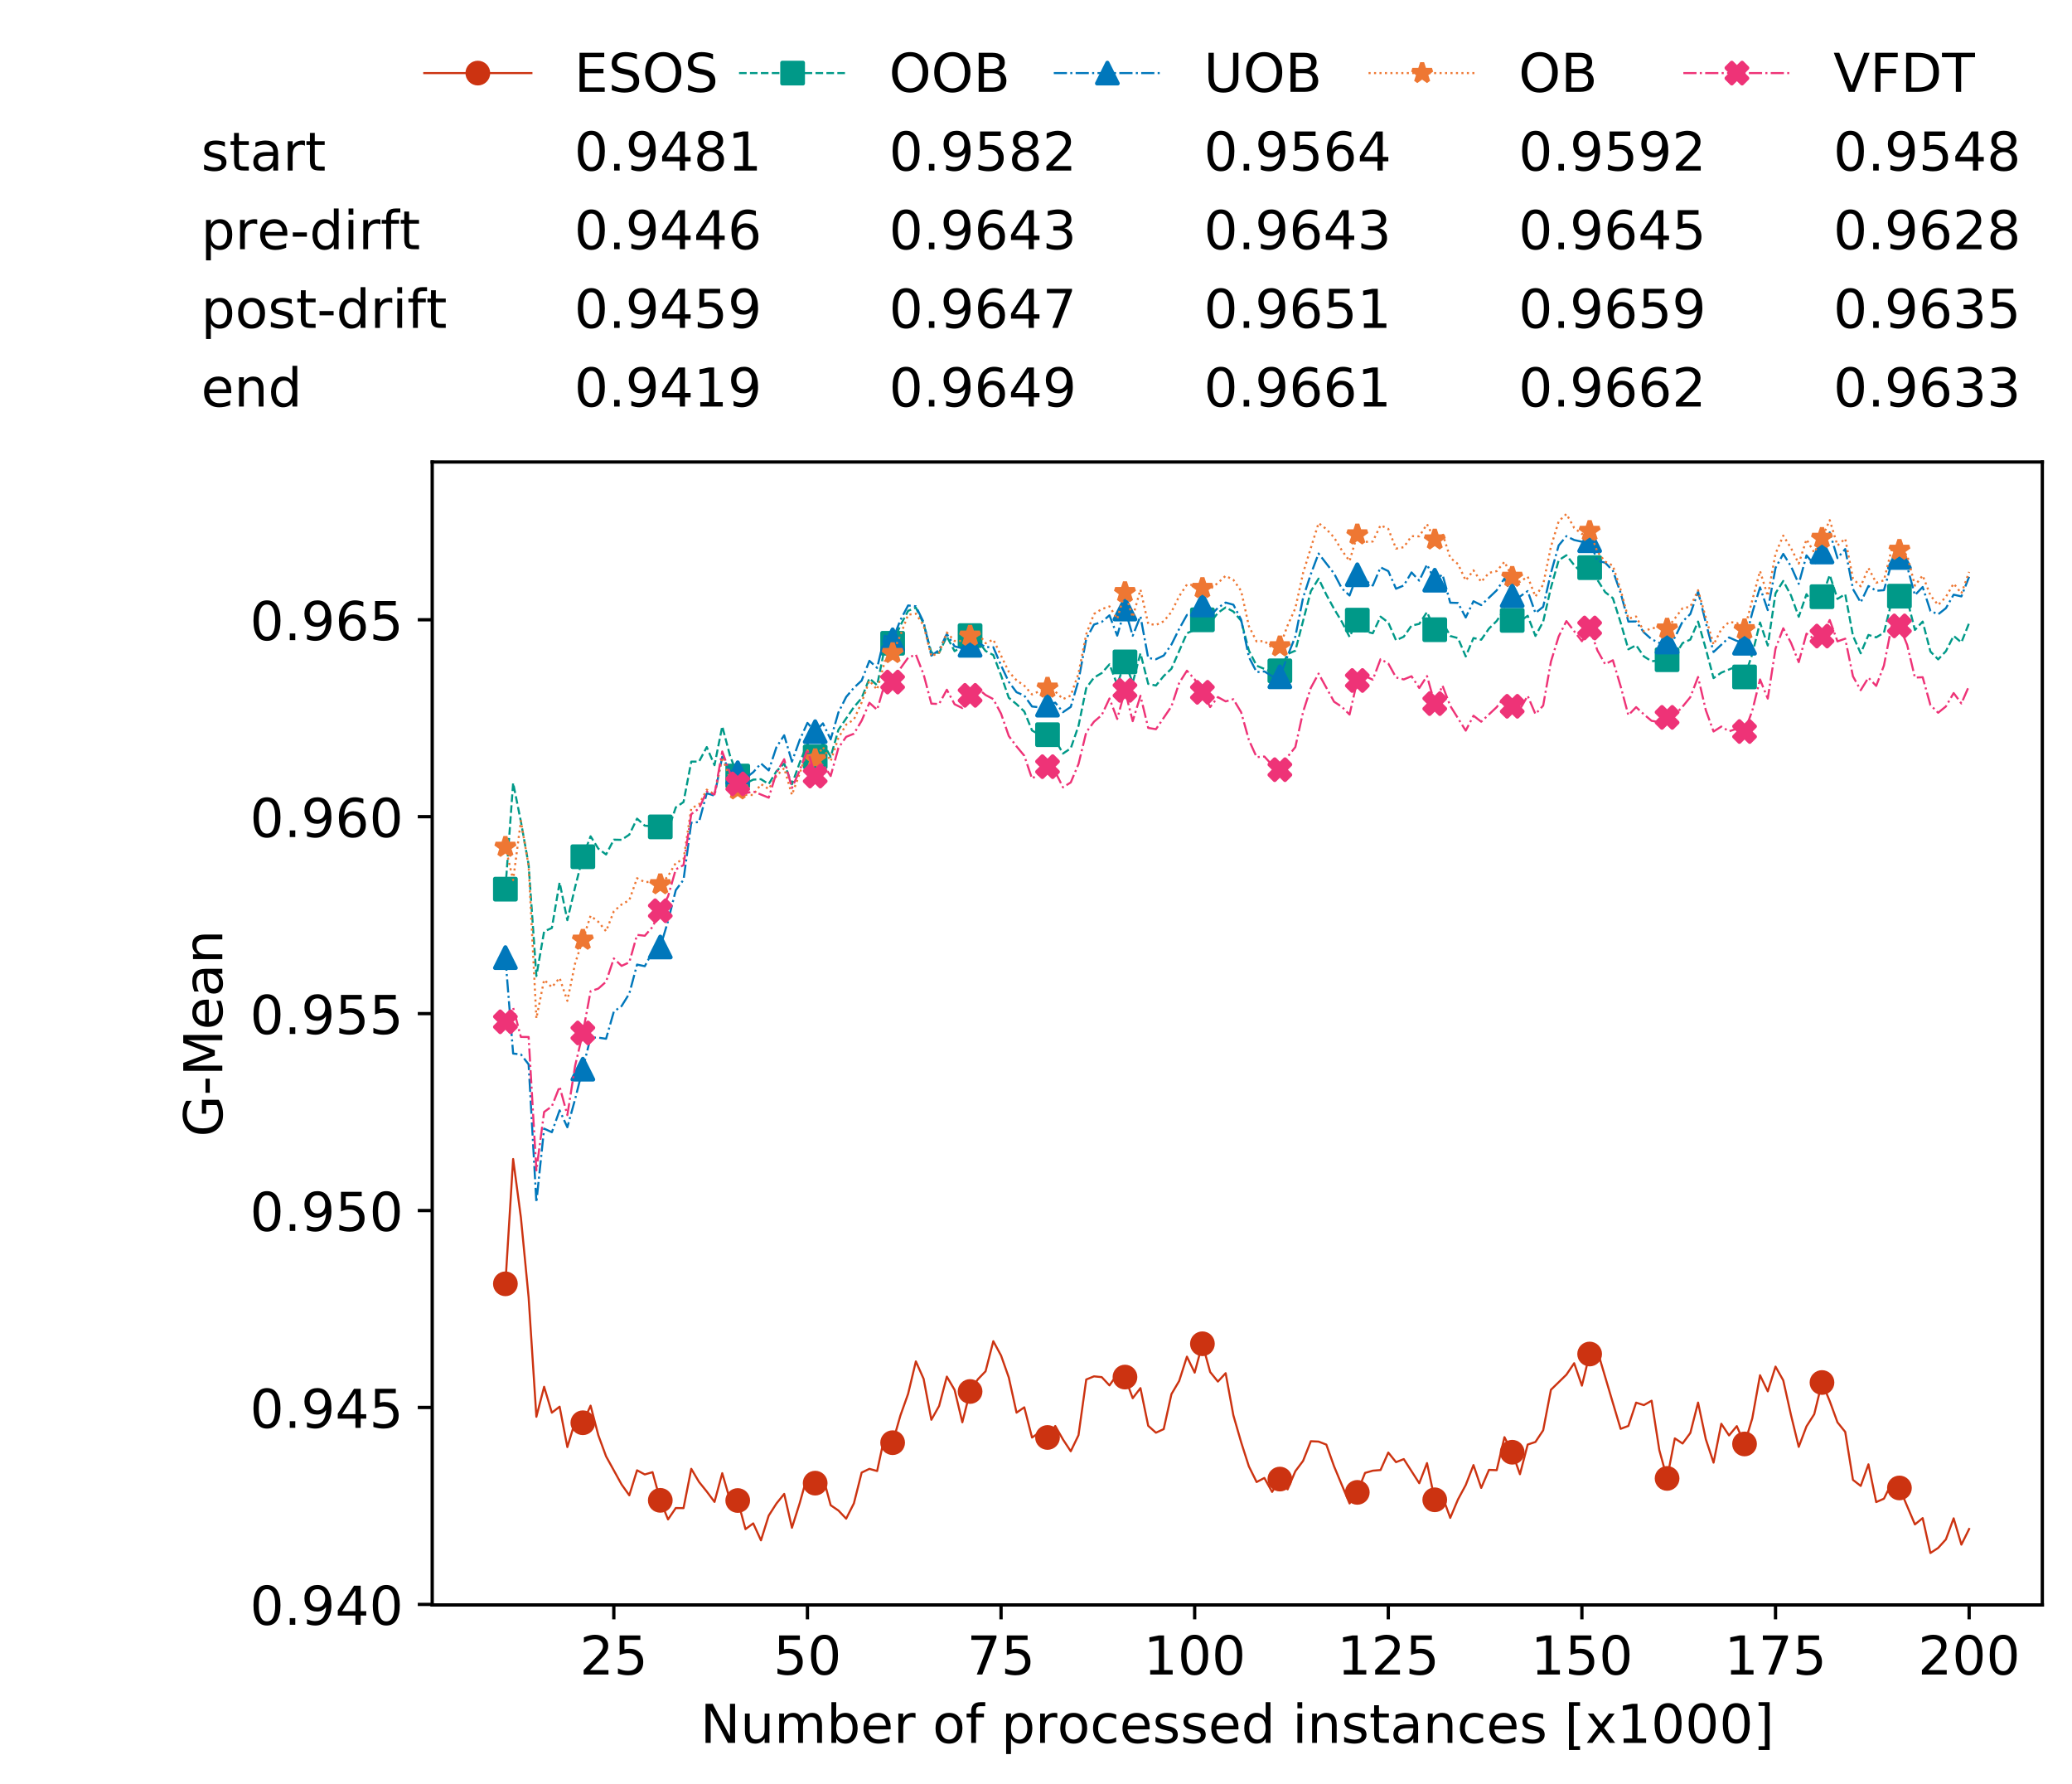 <?xml version="1.0" encoding="utf-8" standalone="no"?>
<!DOCTYPE svg PUBLIC "-//W3C//DTD SVG 1.1//EN"
  "http://www.w3.org/Graphics/SVG/1.1/DTD/svg11.dtd">
<!-- Created with matplotlib (https://matplotlib.org/) -->
<svg height="432.615pt" version="1.1" viewBox="0 0 502.65 432.615" width="502.65pt" xmlns="http://www.w3.org/2000/svg" xmlns:xlink="http://www.w3.org/1999/xlink">
 <defs>
  <style type="text/css">
*{stroke-linecap:butt;stroke-linejoin:round;white-space:pre;}
  </style>
 </defs>
 <g id="figure_1">
  <g id="patch_1">
   <path d="M 0 432.615 
L 502.65 432.615 
L 502.65 0 
L 0 0 
z
" style="fill:#ffffff;"/>
  </g>
  <g id="axes_1">
   <g id="patch_2">
    <path d="M 104.85 389.252 
L 495.45 389.252 
L 495.45 112.052 
L 104.85 112.052 
z
" style="fill:#ffffff;"/>
   </g>
   <g id="matplotlib.axis_1">
    <g id="xtick_1">
     <g id="line2d_1">
      <defs>
       <path d="M 0 0 
L 0 3.5 
" id="me98cbed9a5" style="stroke:#000000;stroke-width:0.8;"/>
      </defs>
      <g>
       <use style="stroke:#000000;stroke-width:0.8;" x="148.908" xlink:href="#me98cbed9a5" y="389.252"/>
      </g>
     </g>
     <g id="text_1">
      <!-- 25 -->
      <defs>
       <path d="M 19.188 8.297 
L 53.609 8.297 
L 53.609 0 
L 7.328 0 
L 7.328 8.297 
Q 12.938 14.109 22.625 23.891 
Q 32.328 33.688 34.812 36.531 
Q 39.547 41.844 41.422 45.531 
Q 43.312 49.219 43.312 52.781 
Q 43.312 58.594 39.234 62.25 
Q 35.156 65.922 28.609 65.922 
Q 23.969 65.922 18.812 64.312 
Q 13.672 62.703 7.812 59.422 
L 7.812 69.391 
Q 13.766 71.781 18.938 73 
Q 24.125 74.219 28.422 74.219 
Q 39.75 74.219 46.484 68.547 
Q 53.219 62.891 53.219 53.422 
Q 53.219 48.922 51.531 44.891 
Q 49.859 40.875 45.406 35.406 
Q 44.188 33.984 37.641 27.219 
Q 31.109 20.453 19.188 8.297 
z
" id="DejaVuSans-50"/>
       <path d="M 10.797 72.906 
L 49.516 72.906 
L 49.516 64.594 
L 19.828 64.594 
L 19.828 46.734 
Q 21.969 47.469 24.109 47.828 
Q 26.266 48.188 28.422 48.188 
Q 40.625 48.188 47.75 41.5 
Q 54.891 34.812 54.891 23.391 
Q 54.891 11.625 47.562 5.094 
Q 40.234 -1.422 26.906 -1.422 
Q 22.312 -1.422 17.547 -0.641 
Q 12.797 0.141 7.719 1.703 
L 7.719 11.625 
Q 12.109 9.234 16.797 8.062 
Q 21.484 6.891 26.703 6.891 
Q 35.156 6.891 40.078 11.328 
Q 45.016 15.766 45.016 23.391 
Q 45.016 31 40.078 35.438 
Q 35.156 39.891 26.703 39.891 
Q 22.75 39.891 18.812 39.016 
Q 14.891 38.141 10.797 36.281 
z
" id="DejaVuSans-53"/>
      </defs>
      <g transform="translate(140.636 406.13)scale(0.13 -0.13)">
       <use xlink:href="#DejaVuSans-50"/>
       <use x="63.623" xlink:href="#DejaVuSans-53"/>
      </g>
     </g>
    </g>
    <g id="xtick_2">
     <g id="line2d_2">
      <g>
       <use style="stroke:#000000;stroke-width:0.8;" x="195.877" xlink:href="#me98cbed9a5" y="389.252"/>
      </g>
     </g>
     <g id="text_2">
      <!-- 50 -->
      <defs>
       <path d="M 31.781 66.406 
Q 24.172 66.406 20.328 58.906 
Q 16.5 51.422 16.5 36.375 
Q 16.5 21.391 20.328 13.891 
Q 24.172 6.391 31.781 6.391 
Q 39.453 6.391 43.281 13.891 
Q 47.125 21.391 47.125 36.375 
Q 47.125 51.422 43.281 58.906 
Q 39.453 66.406 31.781 66.406 
z
M 31.781 74.219 
Q 44.047 74.219 50.516 64.516 
Q 56.984 54.828 56.984 36.375 
Q 56.984 17.969 50.516 8.266 
Q 44.047 -1.422 31.781 -1.422 
Q 19.531 -1.422 13.062 8.266 
Q 6.594 17.969 6.594 36.375 
Q 6.594 54.828 13.062 64.516 
Q 19.531 74.219 31.781 74.219 
z
" id="DejaVuSans-48"/>
      </defs>
      <g transform="translate(187.606 406.13)scale(0.13 -0.13)">
       <use xlink:href="#DejaVuSans-53"/>
       <use x="63.623" xlink:href="#DejaVuSans-48"/>
      </g>
     </g>
    </g>
    <g id="xtick_3">
     <g id="line2d_3">
      <g>
       <use style="stroke:#000000;stroke-width:0.8;" x="242.847" xlink:href="#me98cbed9a5" y="389.252"/>
      </g>
     </g>
     <g id="text_3">
      <!-- 75 -->
      <defs>
       <path d="M 8.203 72.906 
L 55.078 72.906 
L 55.078 68.703 
L 28.609 0 
L 18.312 0 
L 43.219 64.594 
L 8.203 64.594 
z
" id="DejaVuSans-55"/>
      </defs>
      <g transform="translate(234.576 406.13)scale(0.13 -0.13)">
       <use xlink:href="#DejaVuSans-55"/>
       <use x="63.623" xlink:href="#DejaVuSans-53"/>
      </g>
     </g>
    </g>
    <g id="xtick_4">
     <g id="line2d_4">
      <g>
       <use style="stroke:#000000;stroke-width:0.8;" x="289.817" xlink:href="#me98cbed9a5" y="389.252"/>
      </g>
     </g>
     <g id="text_4">
      <!-- 100 -->
      <defs>
       <path d="M 12.406 8.297 
L 28.516 8.297 
L 28.516 63.922 
L 10.984 60.406 
L 10.984 69.391 
L 28.422 72.906 
L 38.281 72.906 
L 38.281 8.297 
L 54.391 8.297 
L 54.391 0 
L 12.406 0 
z
" id="DejaVuSans-49"/>
      </defs>
      <g transform="translate(277.41 406.13)scale(0.13 -0.13)">
       <use xlink:href="#DejaVuSans-49"/>
       <use x="63.623" xlink:href="#DejaVuSans-48"/>
       <use x="127.246" xlink:href="#DejaVuSans-48"/>
      </g>
     </g>
    </g>
    <g id="xtick_5">
     <g id="line2d_5">
      <g>
       <use style="stroke:#000000;stroke-width:0.8;" x="336.786" xlink:href="#me98cbed9a5" y="389.252"/>
      </g>
     </g>
     <g id="text_5">
      <!-- 125 -->
      <g transform="translate(324.379 406.13)scale(0.13 -0.13)">
       <use xlink:href="#DejaVuSans-49"/>
       <use x="63.623" xlink:href="#DejaVuSans-50"/>
       <use x="127.246" xlink:href="#DejaVuSans-53"/>
      </g>
     </g>
    </g>
    <g id="xtick_6">
     <g id="line2d_6">
      <g>
       <use style="stroke:#000000;stroke-width:0.8;" x="383.756" xlink:href="#me98cbed9a5" y="389.252"/>
      </g>
     </g>
     <g id="text_6">
      <!-- 150 -->
      <g transform="translate(371.349 406.13)scale(0.13 -0.13)">
       <use xlink:href="#DejaVuSans-49"/>
       <use x="63.623" xlink:href="#DejaVuSans-53"/>
       <use x="127.246" xlink:href="#DejaVuSans-48"/>
      </g>
     </g>
    </g>
    <g id="xtick_7">
     <g id="line2d_7">
      <g>
       <use style="stroke:#000000;stroke-width:0.8;" x="430.726" xlink:href="#me98cbed9a5" y="389.252"/>
      </g>
     </g>
     <g id="text_7">
      <!-- 175 -->
      <g transform="translate(418.319 406.13)scale(0.13 -0.13)">
       <use xlink:href="#DejaVuSans-49"/>
       <use x="63.623" xlink:href="#DejaVuSans-55"/>
       <use x="127.246" xlink:href="#DejaVuSans-53"/>
      </g>
     </g>
    </g>
    <g id="xtick_8">
     <g id="line2d_8">
      <g>
       <use style="stroke:#000000;stroke-width:0.8;" x="477.695" xlink:href="#me98cbed9a5" y="389.252"/>
      </g>
     </g>
     <g id="text_8">
      <!-- 200 -->
      <g transform="translate(465.289 406.13)scale(0.13 -0.13)">
       <use xlink:href="#DejaVuSans-50"/>
       <use x="63.623" xlink:href="#DejaVuSans-48"/>
       <use x="127.246" xlink:href="#DejaVuSans-48"/>
      </g>
     </g>
    </g>
    <g id="text_9">
     <!-- Number of processed instances [x1000] -->
     <defs>
      <path d="M 9.812 72.906 
L 23.094 72.906 
L 55.422 11.922 
L 55.422 72.906 
L 64.984 72.906 
L 64.984 0 
L 51.703 0 
L 19.391 60.984 
L 19.391 0 
L 9.812 0 
z
" id="DejaVuSans-78"/>
      <path d="M 8.5 21.578 
L 8.5 54.688 
L 17.484 54.688 
L 17.484 21.922 
Q 17.484 14.156 20.5 10.266 
Q 23.531 6.391 29.594 6.391 
Q 36.859 6.391 41.078 11.031 
Q 45.312 15.672 45.312 23.688 
L 45.312 54.688 
L 54.297 54.688 
L 54.297 0 
L 45.312 0 
L 45.312 8.406 
Q 42.047 3.422 37.719 1 
Q 33.406 -1.422 27.688 -1.422 
Q 18.266 -1.422 13.375 4.438 
Q 8.5 10.297 8.5 21.578 
z
M 31.109 56 
z
" id="DejaVuSans-117"/>
      <path d="M 52 44.188 
Q 55.375 50.25 60.062 53.125 
Q 64.75 56 71.094 56 
Q 79.641 56 84.281 50.016 
Q 88.922 44.047 88.922 33.016 
L 88.922 0 
L 79.891 0 
L 79.891 32.719 
Q 79.891 40.578 77.094 44.375 
Q 74.312 48.188 68.609 48.188 
Q 61.625 48.188 57.562 43.547 
Q 53.516 38.922 53.516 30.906 
L 53.516 0 
L 44.484 0 
L 44.484 32.719 
Q 44.484 40.625 41.703 44.406 
Q 38.922 48.188 33.109 48.188 
Q 26.219 48.188 22.156 43.531 
Q 18.109 38.875 18.109 30.906 
L 18.109 0 
L 9.078 0 
L 9.078 54.688 
L 18.109 54.688 
L 18.109 46.188 
Q 21.188 51.219 25.484 53.609 
Q 29.781 56 35.688 56 
Q 41.656 56 45.828 52.969 
Q 50 49.953 52 44.188 
z
" id="DejaVuSans-109"/>
      <path d="M 48.688 27.297 
Q 48.688 37.203 44.609 42.844 
Q 40.531 48.484 33.406 48.484 
Q 26.266 48.484 22.188 42.844 
Q 18.109 37.203 18.109 27.297 
Q 18.109 17.391 22.188 11.75 
Q 26.266 6.109 33.406 6.109 
Q 40.531 6.109 44.609 11.75 
Q 48.688 17.391 48.688 27.297 
z
M 18.109 46.391 
Q 20.953 51.266 25.266 53.625 
Q 29.594 56 35.594 56 
Q 45.562 56 51.781 48.094 
Q 58.016 40.188 58.016 27.297 
Q 58.016 14.406 51.781 6.484 
Q 45.562 -1.422 35.594 -1.422 
Q 29.594 -1.422 25.266 0.953 
Q 20.953 3.328 18.109 8.203 
L 18.109 0 
L 9.078 0 
L 9.078 75.984 
L 18.109 75.984 
z
" id="DejaVuSans-98"/>
      <path d="M 56.203 29.594 
L 56.203 25.203 
L 14.891 25.203 
Q 15.484 15.922 20.484 11.062 
Q 25.484 6.203 34.422 6.203 
Q 39.594 6.203 44.453 7.469 
Q 49.312 8.734 54.109 11.281 
L 54.109 2.781 
Q 49.266 0.734 44.188 -0.344 
Q 39.109 -1.422 33.891 -1.422 
Q 20.797 -1.422 13.156 6.188 
Q 5.516 13.812 5.516 26.812 
Q 5.516 40.234 12.766 48.109 
Q 20.016 56 32.328 56 
Q 43.359 56 49.781 48.891 
Q 56.203 41.797 56.203 29.594 
z
M 47.219 32.234 
Q 47.125 39.594 43.094 43.984 
Q 39.062 48.391 32.422 48.391 
Q 24.906 48.391 20.391 44.141 
Q 15.875 39.891 15.188 32.172 
z
" id="DejaVuSans-101"/>
      <path d="M 41.109 46.297 
Q 39.594 47.172 37.812 47.578 
Q 36.031 48 33.891 48 
Q 26.266 48 22.188 43.047 
Q 18.109 38.094 18.109 28.812 
L 18.109 0 
L 9.078 0 
L 9.078 54.688 
L 18.109 54.688 
L 18.109 46.188 
Q 20.953 51.172 25.484 53.578 
Q 30.031 56 36.531 56 
Q 37.453 56 38.578 55.875 
Q 39.703 55.766 41.062 55.516 
z
" id="DejaVuSans-114"/>
      <path id="DejaVuSans-32"/>
      <path d="M 30.609 48.391 
Q 23.391 48.391 19.188 42.75 
Q 14.984 37.109 14.984 27.297 
Q 14.984 17.484 19.156 11.844 
Q 23.344 6.203 30.609 6.203 
Q 37.797 6.203 41.984 11.859 
Q 46.188 17.531 46.188 27.297 
Q 46.188 37.016 41.984 42.703 
Q 37.797 48.391 30.609 48.391 
z
M 30.609 56 
Q 42.328 56 49.016 48.375 
Q 55.719 40.766 55.719 27.297 
Q 55.719 13.875 49.016 6.219 
Q 42.328 -1.422 30.609 -1.422 
Q 18.844 -1.422 12.172 6.219 
Q 5.516 13.875 5.516 27.297 
Q 5.516 40.766 12.172 48.375 
Q 18.844 56 30.609 56 
z
" id="DejaVuSans-111"/>
      <path d="M 37.109 75.984 
L 37.109 68.5 
L 28.516 68.5 
Q 23.688 68.5 21.797 66.547 
Q 19.922 64.594 19.922 59.516 
L 19.922 54.688 
L 34.719 54.688 
L 34.719 47.703 
L 19.922 47.703 
L 19.922 0 
L 10.891 0 
L 10.891 47.703 
L 2.297 47.703 
L 2.297 54.688 
L 10.891 54.688 
L 10.891 58.5 
Q 10.891 67.625 15.141 71.797 
Q 19.391 75.984 28.609 75.984 
z
" id="DejaVuSans-102"/>
      <path d="M 18.109 8.203 
L 18.109 -20.797 
L 9.078 -20.797 
L 9.078 54.688 
L 18.109 54.688 
L 18.109 46.391 
Q 20.953 51.266 25.266 53.625 
Q 29.594 56 35.594 56 
Q 45.562 56 51.781 48.094 
Q 58.016 40.188 58.016 27.297 
Q 58.016 14.406 51.781 6.484 
Q 45.562 -1.422 35.594 -1.422 
Q 29.594 -1.422 25.266 0.953 
Q 20.953 3.328 18.109 8.203 
z
M 48.688 27.297 
Q 48.688 37.203 44.609 42.844 
Q 40.531 48.484 33.406 48.484 
Q 26.266 48.484 22.188 42.844 
Q 18.109 37.203 18.109 27.297 
Q 18.109 17.391 22.188 11.75 
Q 26.266 6.109 33.406 6.109 
Q 40.531 6.109 44.609 11.75 
Q 48.688 17.391 48.688 27.297 
z
" id="DejaVuSans-112"/>
      <path d="M 48.781 52.594 
L 48.781 44.188 
Q 44.969 46.297 41.141 47.344 
Q 37.312 48.391 33.406 48.391 
Q 24.656 48.391 19.812 42.844 
Q 14.984 37.312 14.984 27.297 
Q 14.984 17.281 19.812 11.734 
Q 24.656 6.203 33.406 6.203 
Q 37.312 6.203 41.141 7.25 
Q 44.969 8.297 48.781 10.406 
L 48.781 2.094 
Q 45.016 0.344 40.984 -0.531 
Q 36.969 -1.422 32.422 -1.422 
Q 20.062 -1.422 12.781 6.344 
Q 5.516 14.109 5.516 27.297 
Q 5.516 40.672 12.859 48.328 
Q 20.219 56 33.016 56 
Q 37.156 56 41.109 55.141 
Q 45.062 54.297 48.781 52.594 
z
" id="DejaVuSans-99"/>
      <path d="M 44.281 53.078 
L 44.281 44.578 
Q 40.484 46.531 36.375 47.5 
Q 32.281 48.484 27.875 48.484 
Q 21.188 48.484 17.844 46.438 
Q 14.5 44.391 14.5 40.281 
Q 14.5 37.156 16.891 35.375 
Q 19.281 33.594 26.516 31.984 
L 29.594 31.297 
Q 39.156 29.25 43.188 25.516 
Q 47.219 21.781 47.219 15.094 
Q 47.219 7.469 41.188 3.016 
Q 35.156 -1.422 24.609 -1.422 
Q 20.219 -1.422 15.453 -0.562 
Q 10.688 0.297 5.422 2 
L 5.422 11.281 
Q 10.406 8.688 15.234 7.391 
Q 20.062 6.109 24.812 6.109 
Q 31.156 6.109 34.562 8.281 
Q 37.984 10.453 37.984 14.406 
Q 37.984 18.062 35.516 20.016 
Q 33.062 21.969 24.703 23.781 
L 21.578 24.516 
Q 13.234 26.266 9.516 29.906 
Q 5.812 33.547 5.812 39.891 
Q 5.812 47.609 11.281 51.797 
Q 16.75 56 26.812 56 
Q 31.781 56 36.172 55.266 
Q 40.578 54.547 44.281 53.078 
z
" id="DejaVuSans-115"/>
      <path d="M 45.406 46.391 
L 45.406 75.984 
L 54.391 75.984 
L 54.391 0 
L 45.406 0 
L 45.406 8.203 
Q 42.578 3.328 38.25 0.953 
Q 33.938 -1.422 27.875 -1.422 
Q 17.969 -1.422 11.734 6.484 
Q 5.516 14.406 5.516 27.297 
Q 5.516 40.188 11.734 48.094 
Q 17.969 56 27.875 56 
Q 33.938 56 38.25 53.625 
Q 42.578 51.266 45.406 46.391 
z
M 14.797 27.297 
Q 14.797 17.391 18.875 11.75 
Q 22.953 6.109 30.078 6.109 
Q 37.203 6.109 41.297 11.75 
Q 45.406 17.391 45.406 27.297 
Q 45.406 37.203 41.297 42.844 
Q 37.203 48.484 30.078 48.484 
Q 22.953 48.484 18.875 42.844 
Q 14.797 37.203 14.797 27.297 
z
" id="DejaVuSans-100"/>
      <path d="M 9.422 54.688 
L 18.406 54.688 
L 18.406 0 
L 9.422 0 
z
M 9.422 75.984 
L 18.406 75.984 
L 18.406 64.594 
L 9.422 64.594 
z
" id="DejaVuSans-105"/>
      <path d="M 54.891 33.016 
L 54.891 0 
L 45.906 0 
L 45.906 32.719 
Q 45.906 40.484 42.875 44.328 
Q 39.844 48.188 33.797 48.188 
Q 26.516 48.188 22.312 43.547 
Q 18.109 38.922 18.109 30.906 
L 18.109 0 
L 9.078 0 
L 9.078 54.688 
L 18.109 54.688 
L 18.109 46.188 
Q 21.344 51.125 25.703 53.562 
Q 30.078 56 35.797 56 
Q 45.219 56 50.047 50.172 
Q 54.891 44.344 54.891 33.016 
z
" id="DejaVuSans-110"/>
      <path d="M 18.312 70.219 
L 18.312 54.688 
L 36.812 54.688 
L 36.812 47.703 
L 18.312 47.703 
L 18.312 18.016 
Q 18.312 11.328 20.141 9.422 
Q 21.969 7.516 27.594 7.516 
L 36.812 7.516 
L 36.812 0 
L 27.594 0 
Q 17.188 0 13.234 3.875 
Q 9.281 7.766 9.281 18.016 
L 9.281 47.703 
L 2.688 47.703 
L 2.688 54.688 
L 9.281 54.688 
L 9.281 70.219 
z
" id="DejaVuSans-116"/>
      <path d="M 34.281 27.484 
Q 23.391 27.484 19.188 25 
Q 14.984 22.516 14.984 16.5 
Q 14.984 11.719 18.141 8.906 
Q 21.297 6.109 26.703 6.109 
Q 34.188 6.109 38.703 11.406 
Q 43.219 16.703 43.219 25.484 
L 43.219 27.484 
z
M 52.203 31.203 
L 52.203 0 
L 43.219 0 
L 43.219 8.297 
Q 40.141 3.328 35.547 0.953 
Q 30.953 -1.422 24.312 -1.422 
Q 15.922 -1.422 10.953 3.297 
Q 6 8.016 6 15.922 
Q 6 25.141 12.172 29.828 
Q 18.359 34.516 30.609 34.516 
L 43.219 34.516 
L 43.219 35.406 
Q 43.219 41.609 39.141 45 
Q 35.062 48.391 27.688 48.391 
Q 23 48.391 18.547 47.266 
Q 14.109 46.141 10.016 43.891 
L 10.016 52.203 
Q 14.938 54.109 19.578 55.047 
Q 24.219 56 28.609 56 
Q 40.484 56 46.344 49.844 
Q 52.203 43.703 52.203 31.203 
z
" id="DejaVuSans-97"/>
      <path d="M 8.594 75.984 
L 29.297 75.984 
L 29.297 69 
L 17.578 69 
L 17.578 -6.203 
L 29.297 -6.203 
L 29.297 -13.188 
L 8.594 -13.188 
z
" id="DejaVuSans-91"/>
      <path d="M 54.891 54.688 
L 35.109 28.078 
L 55.906 0 
L 45.312 0 
L 29.391 21.484 
L 13.484 0 
L 2.875 0 
L 24.125 28.609 
L 4.688 54.688 
L 15.281 54.688 
L 29.781 35.203 
L 44.281 54.688 
z
" id="DejaVuSans-120"/>
      <path d="M 30.422 75.984 
L 30.422 -13.188 
L 9.719 -13.188 
L 9.719 -6.203 
L 21.391 -6.203 
L 21.391 69 
L 9.719 69 
L 9.719 75.984 
z
" id="DejaVuSans-93"/>
     </defs>
     <g transform="translate(169.881 422.711)scale(0.13 -0.13)">
      <use xlink:href="#DejaVuSans-78"/>
      <use x="74.805" xlink:href="#DejaVuSans-117"/>
      <use x="138.184" xlink:href="#DejaVuSans-109"/>
      <use x="235.596" xlink:href="#DejaVuSans-98"/>
      <use x="299.072" xlink:href="#DejaVuSans-101"/>
      <use x="360.596" xlink:href="#DejaVuSans-114"/>
      <use x="401.709" xlink:href="#DejaVuSans-32"/>
      <use x="433.496" xlink:href="#DejaVuSans-111"/>
      <use x="494.678" xlink:href="#DejaVuSans-102"/>
      <use x="529.883" xlink:href="#DejaVuSans-32"/>
      <use x="561.67" xlink:href="#DejaVuSans-112"/>
      <use x="625.146" xlink:href="#DejaVuSans-114"/>
      <use x="666.229" xlink:href="#DejaVuSans-111"/>
      <use x="727.41" xlink:href="#DejaVuSans-99"/>
      <use x="782.391" xlink:href="#DejaVuSans-101"/>
      <use x="843.914" xlink:href="#DejaVuSans-115"/>
      <use x="896.014" xlink:href="#DejaVuSans-115"/>
      <use x="948.113" xlink:href="#DejaVuSans-101"/>
      <use x="1009.637" xlink:href="#DejaVuSans-100"/>
      <use x="1073.113" xlink:href="#DejaVuSans-32"/>
      <use x="1104.9" xlink:href="#DejaVuSans-105"/>
      <use x="1132.684" xlink:href="#DejaVuSans-110"/>
      <use x="1196.062" xlink:href="#DejaVuSans-115"/>
      <use x="1248.162" xlink:href="#DejaVuSans-116"/>
      <use x="1287.371" xlink:href="#DejaVuSans-97"/>
      <use x="1348.65" xlink:href="#DejaVuSans-110"/>
      <use x="1412.029" xlink:href="#DejaVuSans-99"/>
      <use x="1467.01" xlink:href="#DejaVuSans-101"/>
      <use x="1528.533" xlink:href="#DejaVuSans-115"/>
      <use x="1580.633" xlink:href="#DejaVuSans-32"/>
      <use x="1612.42" xlink:href="#DejaVuSans-91"/>
      <use x="1651.434" xlink:href="#DejaVuSans-120"/>
      <use x="1710.613" xlink:href="#DejaVuSans-49"/>
      <use x="1774.236" xlink:href="#DejaVuSans-48"/>
      <use x="1837.859" xlink:href="#DejaVuSans-48"/>
      <use x="1901.482" xlink:href="#DejaVuSans-48"/>
      <use x="1965.105" xlink:href="#DejaVuSans-93"/>
     </g>
    </g>
   </g>
   <g id="matplotlib.axis_2">
    <g id="ytick_1">
     <g id="line2d_9">
      <defs>
       <path d="M 0 0 
L -3.5 0 
" id="m2b5865efc0" style="stroke:#000000;stroke-width:0.8;"/>
      </defs>
      <g>
       <use style="stroke:#000000;stroke-width:0.8;" x="104.85" xlink:href="#m2b5865efc0" y="389.124"/>
      </g>
     </g>
     <g id="text_10">
      <!-- 0.940 -->
      <defs>
       <path d="M 10.688 12.406 
L 21 12.406 
L 21 0 
L 10.688 0 
z
" id="DejaVuSans-46"/>
       <path d="M 10.984 1.516 
L 10.984 10.5 
Q 14.703 8.734 18.5 7.812 
Q 22.312 6.891 25.984 6.891 
Q 35.75 6.891 40.891 13.453 
Q 46.047 20.016 46.781 33.406 
Q 43.953 29.203 39.594 26.953 
Q 35.25 24.703 29.984 24.703 
Q 19.047 24.703 12.672 31.312 
Q 6.297 37.938 6.297 49.422 
Q 6.297 60.641 12.938 67.422 
Q 19.578 74.219 30.609 74.219 
Q 43.266 74.219 49.922 64.516 
Q 56.594 54.828 56.594 36.375 
Q 56.594 19.141 48.406 8.859 
Q 40.234 -1.422 26.422 -1.422 
Q 22.703 -1.422 18.891 -0.688 
Q 15.094 0.047 10.984 1.516 
z
M 30.609 32.422 
Q 37.25 32.422 41.125 36.953 
Q 45.016 41.5 45.016 49.422 
Q 45.016 57.281 41.125 61.844 
Q 37.25 66.406 30.609 66.406 
Q 23.969 66.406 20.094 61.844 
Q 16.219 57.281 16.219 49.422 
Q 16.219 41.5 20.094 36.953 
Q 23.969 32.422 30.609 32.422 
z
" id="DejaVuSans-57"/>
       <path d="M 37.797 64.312 
L 12.891 25.391 
L 37.797 25.391 
z
M 35.203 72.906 
L 47.609 72.906 
L 47.609 25.391 
L 58.016 25.391 
L 58.016 17.188 
L 47.609 17.188 
L 47.609 0 
L 37.797 0 
L 37.797 17.188 
L 4.891 17.188 
L 4.891 26.703 
z
" id="DejaVuSans-52"/>
      </defs>
      <g transform="translate(60.633 394.063)scale(0.13 -0.13)">
       <use xlink:href="#DejaVuSans-48"/>
       <use x="63.623" xlink:href="#DejaVuSans-46"/>
       <use x="95.41" xlink:href="#DejaVuSans-57"/>
       <use x="159.033" xlink:href="#DejaVuSans-52"/>
       <use x="222.656" xlink:href="#DejaVuSans-48"/>
      </g>
     </g>
    </g>
    <g id="ytick_2">
     <g id="line2d_10">
      <g>
       <use style="stroke:#000000;stroke-width:0.8;" x="104.85" xlink:href="#m2b5865efc0" y="341.362"/>
      </g>
     </g>
     <g id="text_11">
      <!-- 0.945 -->
      <g transform="translate(60.633 346.301)scale(0.13 -0.13)">
       <use xlink:href="#DejaVuSans-48"/>
       <use x="63.623" xlink:href="#DejaVuSans-46"/>
       <use x="95.41" xlink:href="#DejaVuSans-57"/>
       <use x="159.033" xlink:href="#DejaVuSans-52"/>
       <use x="222.656" xlink:href="#DejaVuSans-53"/>
      </g>
     </g>
    </g>
    <g id="ytick_3">
     <g id="line2d_11">
      <g>
       <use style="stroke:#000000;stroke-width:0.8;" x="104.85" xlink:href="#m2b5865efc0" y="293.599"/>
      </g>
     </g>
     <g id="text_12">
      <!-- 0.950 -->
      <g transform="translate(60.633 298.538)scale(0.13 -0.13)">
       <use xlink:href="#DejaVuSans-48"/>
       <use x="63.623" xlink:href="#DejaVuSans-46"/>
       <use x="95.41" xlink:href="#DejaVuSans-57"/>
       <use x="159.033" xlink:href="#DejaVuSans-53"/>
       <use x="222.656" xlink:href="#DejaVuSans-48"/>
      </g>
     </g>
    </g>
    <g id="ytick_4">
     <g id="line2d_12">
      <g>
       <use style="stroke:#000000;stroke-width:0.8;" x="104.85" xlink:href="#m2b5865efc0" y="245.837"/>
      </g>
     </g>
     <g id="text_13">
      <!-- 0.955 -->
      <g transform="translate(60.633 250.776)scale(0.13 -0.13)">
       <use xlink:href="#DejaVuSans-48"/>
       <use x="63.623" xlink:href="#DejaVuSans-46"/>
       <use x="95.41" xlink:href="#DejaVuSans-57"/>
       <use x="159.033" xlink:href="#DejaVuSans-53"/>
       <use x="222.656" xlink:href="#DejaVuSans-53"/>
      </g>
     </g>
    </g>
    <g id="ytick_5">
     <g id="line2d_13">
      <g>
       <use style="stroke:#000000;stroke-width:0.8;" x="104.85" xlink:href="#m2b5865efc0" y="198.075"/>
      </g>
     </g>
     <g id="text_14">
      <!-- 0.960 -->
      <defs>
       <path d="M 33.016 40.375 
Q 26.375 40.375 22.484 35.828 
Q 18.609 31.297 18.609 23.391 
Q 18.609 15.531 22.484 10.953 
Q 26.375 6.391 33.016 6.391 
Q 39.656 6.391 43.531 10.953 
Q 47.406 15.531 47.406 23.391 
Q 47.406 31.297 43.531 35.828 
Q 39.656 40.375 33.016 40.375 
z
M 52.594 71.297 
L 52.594 62.312 
Q 48.875 64.062 45.094 64.984 
Q 41.312 65.922 37.594 65.922 
Q 27.828 65.922 22.672 59.328 
Q 17.531 52.734 16.797 39.406 
Q 19.672 43.656 24.016 45.922 
Q 28.375 48.188 33.594 48.188 
Q 44.578 48.188 50.953 41.516 
Q 57.328 34.859 57.328 23.391 
Q 57.328 12.156 50.688 5.359 
Q 44.047 -1.422 33.016 -1.422 
Q 20.359 -1.422 13.672 8.266 
Q 6.984 17.969 6.984 36.375 
Q 6.984 53.656 15.188 63.938 
Q 23.391 74.219 37.203 74.219 
Q 40.922 74.219 44.703 73.484 
Q 48.484 72.75 52.594 71.297 
z
" id="DejaVuSans-54"/>
      </defs>
      <g transform="translate(60.633 203.014)scale(0.13 -0.13)">
       <use xlink:href="#DejaVuSans-48"/>
       <use x="63.623" xlink:href="#DejaVuSans-46"/>
       <use x="95.41" xlink:href="#DejaVuSans-57"/>
       <use x="159.033" xlink:href="#DejaVuSans-54"/>
       <use x="222.656" xlink:href="#DejaVuSans-48"/>
      </g>
     </g>
    </g>
    <g id="ytick_6">
     <g id="line2d_14">
      <g>
       <use style="stroke:#000000;stroke-width:0.8;" x="104.85" xlink:href="#m2b5865efc0" y="150.313"/>
      </g>
     </g>
     <g id="text_15">
      <!-- 0.965 -->
      <g transform="translate(60.633 155.252)scale(0.13 -0.13)">
       <use xlink:href="#DejaVuSans-48"/>
       <use x="63.623" xlink:href="#DejaVuSans-46"/>
       <use x="95.41" xlink:href="#DejaVuSans-57"/>
       <use x="159.033" xlink:href="#DejaVuSans-54"/>
       <use x="222.656" xlink:href="#DejaVuSans-53"/>
      </g>
     </g>
    </g>
    <g id="text_16">
     <!-- G-Mean -->
     <defs>
      <path d="M 59.516 10.406 
L 59.516 29.984 
L 43.406 29.984 
L 43.406 38.094 
L 69.281 38.094 
L 69.281 6.781 
Q 63.578 2.734 56.688 0.656 
Q 49.812 -1.422 42 -1.422 
Q 24.906 -1.422 15.25 8.562 
Q 5.609 18.562 5.609 36.375 
Q 5.609 54.25 15.25 64.234 
Q 24.906 74.219 42 74.219 
Q 49.125 74.219 55.547 72.453 
Q 61.969 70.703 67.391 67.281 
L 67.391 56.781 
Q 61.922 61.422 55.766 63.766 
Q 49.609 66.109 42.828 66.109 
Q 29.438 66.109 22.719 58.641 
Q 16.016 51.172 16.016 36.375 
Q 16.016 21.625 22.719 14.156 
Q 29.438 6.688 42.828 6.688 
Q 48.047 6.688 52.141 7.594 
Q 56.25 8.5 59.516 10.406 
z
" id="DejaVuSans-71"/>
      <path d="M 4.891 31.391 
L 31.203 31.391 
L 31.203 23.391 
L 4.891 23.391 
z
" id="DejaVuSans-45"/>
      <path d="M 9.812 72.906 
L 24.516 72.906 
L 43.109 23.297 
L 61.812 72.906 
L 76.516 72.906 
L 76.516 0 
L 66.891 0 
L 66.891 64.016 
L 48.094 14.016 
L 38.188 14.016 
L 19.391 64.016 
L 19.391 0 
L 9.812 0 
z
" id="DejaVuSans-77"/>
     </defs>
     <g transform="translate(53.93 275.744)rotate(-90)scale(0.13 -0.13)">
      <use xlink:href="#DejaVuSans-71"/>
      <use x="77.49" xlink:href="#DejaVuSans-45"/>
      <use x="113.574" xlink:href="#DejaVuSans-77"/>
      <use x="199.854" xlink:href="#DejaVuSans-101"/>
      <use x="261.377" xlink:href="#DejaVuSans-97"/>
      <use x="322.656" xlink:href="#DejaVuSans-110"/>
     </g>
    </g>
   </g>
   <g id="line2d_15"/>
   <g id="line2d_16"/>
   <g id="line2d_17"/>
   <g id="line2d_18"/>
   <g id="line2d_19"/>
   <g id="line2d_20">
    <path clip-path="url(#pd29f29e6c3)" d="M 122.605 311.369 
L 124.483 281.104 
L 126.362 295.254 
L 128.241 314.67 
L 130.12 343.617 
L 131.998 336.341 
L 133.877 342.622 
L 135.756 341.17 
L 137.635 350.965 
L 139.514 344.777 
L 141.392 345.067 
L 143.271 340.923 
L 145.15 348.098 
L 147.029 353.216 
L 150.786 360.02 
L 152.665 362.666 
L 154.544 356.594 
L 156.423 357.605 
L 158.302 357.051 
L 160.18 363.883 
L 162.059 368.506 
L 163.938 365.749 
L 165.817 365.771 
L 167.695 356.239 
L 169.574 359.411 
L 171.453 361.744 
L 173.332 364.265 
L 175.211 357.296 
L 177.089 363.785 
L 178.968 363.927 
L 180.847 370.872 
L 182.726 369.472 
L 184.605 373.588 
L 186.483 367.587 
L 188.362 364.654 
L 190.241 362.321 
L 192.12 370.533 
L 193.998 364.587 
L 195.877 357.845 
L 197.756 359.714 
L 199.635 358.108 
L 201.514 365.069 
L 203.392 366.346 
L 205.271 368.329 
L 207.15 364.607 
L 209.029 357.15 
L 210.908 356.248 
L 212.786 356.771 
L 214.665 348.013 
L 216.544 349.9 
L 218.423 343.338 
L 220.302 338.047 
L 222.18 330.187 
L 224.059 334.407 
L 225.938 344.345 
L 227.817 341.005 
L 229.695 333.875 
L 231.574 337.082 
L 233.453 344.957 
L 235.332 337.485 
L 237.211 334.538 
L 239.089 332.586 
L 240.968 325.284 
L 242.847 328.761 
L 244.726 334.086 
L 246.605 342.618 
L 248.483 341.324 
L 250.362 348.651 
L 252.241 347.356 
L 254.12 348.634 
L 255.998 345.856 
L 257.877 349.133 
L 259.756 351.981 
L 261.635 348.085 
L 263.514 334.575 
L 265.392 333.812 
L 267.271 333.999 
L 269.15 336.006 
L 271.029 333.321 
L 272.908 333.988 
L 274.786 339.114 
L 276.665 336.665 
L 278.544 345.8 
L 280.423 347.48 
L 282.302 346.611 
L 284.18 338.128 
L 286.059 334.927 
L 287.938 329.039 
L 289.817 332.906 
L 291.695 325.911 
L 293.574 332.757 
L 295.453 335.078 
L 297.332 333.045 
L 299.211 343.284 
L 301.089 349.78 
L 302.968 355.65 
L 304.847 359.442 
L 306.726 358.455 
L 308.605 361.838 
L 310.483 358.728 
L 312.362 361.22 
L 314.241 356.824 
L 316.12 354.304 
L 317.998 349.546 
L 319.877 349.637 
L 321.756 350.366 
L 323.635 355.644 
L 327.392 364.64 
L 329.271 361.951 
L 331.15 357.231 
L 333.029 356.691 
L 334.908 356.534 
L 336.786 352.295 
L 338.665 354.622 
L 340.544 353.882 
L 344.302 359.734 
L 346.18 354.848 
L 348.059 363.754 
L 349.938 362.952 
L 351.817 368.136 
L 353.695 363.664 
L 355.574 360.173 
L 357.453 355.33 
L 359.332 360.873 
L 361.211 356.497 
L 363.089 356.568 
L 364.968 348.565 
L 366.847 352.215 
L 368.726 357.55 
L 370.605 350.358 
L 372.483 349.729 
L 374.362 346.893 
L 376.241 337.07 
L 379.998 333.407 
L 381.877 330.624 
L 383.756 336.066 
L 385.635 328.396 
L 387.514 327.587 
L 391.271 340.254 
L 393.15 346.543 
L 395.029 345.834 
L 396.908 340.188 
L 398.786 340.786 
L 400.665 339.724 
L 402.544 351.734 
L 404.423 358.566 
L 406.302 348.854 
L 408.18 350.102 
L 410.059 347.548 
L 411.938 340.172 
L 413.817 349.057 
L 415.695 354.738 
L 417.574 345.315 
L 419.453 348.14 
L 421.332 345.884 
L 423.211 350.21 
L 425.089 344 
L 426.968 333.543 
L 428.847 337.446 
L 430.726 331.448 
L 432.605 334.791 
L 434.483 343.21 
L 436.362 350.914 
L 438.241 345.939 
L 440.12 342.988 
L 441.998 335.305 
L 443.877 339.816 
L 445.756 344.961 
L 447.635 347.289 
L 449.514 358.922 
L 451.392 360.382 
L 453.271 355.149 
L 455.15 364.306 
L 457.029 363.484 
L 458.908 359.64 
L 460.786 360.879 
L 464.544 369.723 
L 466.423 368.194 
L 468.302 376.652 
L 470.18 375.429 
L 472.059 373.36 
L 473.938 368.248 
L 475.817 374.627 
L 477.695 370.83 
L 477.695 370.83 
" style="fill:none;stroke:#cc3311;stroke-linecap:square;stroke-width:0.5;"/>
    <defs>
     <path d="M 0 2.5 
C 0.663 2.5 1.299 2.237 1.768 1.768 
C 2.237 1.299 2.5 0.663 2.5 0 
C 2.5 -0.663 2.237 -1.299 1.768 -1.768 
C 1.299 -2.237 0.663 -2.5 0 -2.5 
C -0.663 -2.5 -1.299 -2.237 -1.768 -1.768 
C -2.237 -1.299 -2.5 -0.663 -2.5 0 
C -2.5 0.663 -2.237 1.299 -1.768 1.768 
C -1.299 2.237 -0.663 2.5 0 2.5 
z
" id="md91da42bc0" style="stroke:#cc3311;"/>
    </defs>
    <g clip-path="url(#pd29f29e6c3)">
     <use style="fill:#cc3311;stroke:#cc3311;" x="122.605" xlink:href="#md91da42bc0" y="311.369"/>
     <use style="fill:#cc3311;stroke:#cc3311;" x="141.392" xlink:href="#md91da42bc0" y="345.067"/>
     <use style="fill:#cc3311;stroke:#cc3311;" x="160.18" xlink:href="#md91da42bc0" y="363.883"/>
     <use style="fill:#cc3311;stroke:#cc3311;" x="178.968" xlink:href="#md91da42bc0" y="363.927"/>
     <use style="fill:#cc3311;stroke:#cc3311;" x="197.756" xlink:href="#md91da42bc0" y="359.714"/>
     <use style="fill:#cc3311;stroke:#cc3311;" x="216.544" xlink:href="#md91da42bc0" y="349.9"/>
     <use style="fill:#cc3311;stroke:#cc3311;" x="235.332" xlink:href="#md91da42bc0" y="337.485"/>
     <use style="fill:#cc3311;stroke:#cc3311;" x="254.12" xlink:href="#md91da42bc0" y="348.634"/>
     <use style="fill:#cc3311;stroke:#cc3311;" x="272.908" xlink:href="#md91da42bc0" y="333.988"/>
     <use style="fill:#cc3311;stroke:#cc3311;" x="291.695" xlink:href="#md91da42bc0" y="325.911"/>
     <use style="fill:#cc3311;stroke:#cc3311;" x="310.483" xlink:href="#md91da42bc0" y="358.728"/>
     <use style="fill:#cc3311;stroke:#cc3311;" x="329.271" xlink:href="#md91da42bc0" y="361.951"/>
     <use style="fill:#cc3311;stroke:#cc3311;" x="348.059" xlink:href="#md91da42bc0" y="363.754"/>
     <use style="fill:#cc3311;stroke:#cc3311;" x="366.847" xlink:href="#md91da42bc0" y="352.215"/>
     <use style="fill:#cc3311;stroke:#cc3311;" x="385.635" xlink:href="#md91da42bc0" y="328.396"/>
     <use style="fill:#cc3311;stroke:#cc3311;" x="404.423" xlink:href="#md91da42bc0" y="358.566"/>
     <use style="fill:#cc3311;stroke:#cc3311;" x="423.211" xlink:href="#md91da42bc0" y="350.21"/>
     <use style="fill:#cc3311;stroke:#cc3311;" x="441.998" xlink:href="#md91da42bc0" y="335.305"/>
     <use style="fill:#cc3311;stroke:#cc3311;" x="460.786" xlink:href="#md91da42bc0" y="360.879"/>
    </g>
   </g>
   <g id="line2d_21"/>
   <g id="line2d_22"/>
   <g id="line2d_23"/>
   <g id="line2d_24"/>
   <g id="line2d_25">
    <path clip-path="url(#pd29f29e6c3)" d="M 122.605 215.653 
L 124.483 189.877 
L 126.362 199.25 
L 128.241 209.713 
L 130.12 236.716 
L 131.998 225.899 
L 133.877 225.069 
L 135.756 214.006 
L 137.635 223.177 
L 139.514 215.171 
L 141.392 207.786 
L 143.271 202.831 
L 145.15 205.836 
L 147.029 207.242 
L 148.908 203.652 
L 150.786 203.691 
L 152.665 202.43 
L 154.544 198.549 
L 156.423 200.253 
L 160.18 200.548 
L 162.059 201.426 
L 163.938 195.827 
L 165.817 194.526 
L 167.695 184.715 
L 169.574 184.718 
L 171.453 181.19 
L 173.332 185.586 
L 175.211 176.157 
L 177.089 183.256 
L 178.968 188.21 
L 180.847 190.033 
L 182.726 189.085 
L 184.605 188.984 
L 186.483 190.17 
L 188.362 187.043 
L 190.241 185.189 
L 192.12 190.203 
L 193.998 184.991 
L 195.877 180.36 
L 197.756 183.572 
L 199.635 180.142 
L 201.514 183.555 
L 203.392 177.005 
L 207.15 171.497 
L 209.029 169.306 
L 210.908 164.521 
L 212.786 166.202 
L 214.665 156.908 
L 216.544 156.015 
L 218.423 151.693 
L 220.302 148.149 
L 222.18 147.376 
L 224.059 151.272 
L 225.938 158.277 
L 227.817 158.328 
L 229.695 154.378 
L 231.574 157.929 
L 233.453 156.863 
L 235.332 154.16 
L 237.211 155.36 
L 239.089 157.881 
L 240.968 158.863 
L 242.847 163.796 
L 244.726 169.232 
L 246.605 170.782 
L 248.483 172.558 
L 250.362 177.158 
L 252.241 178.257 
L 254.12 178.185 
L 255.998 179.476 
L 257.877 182.758 
L 259.756 181.498 
L 261.635 176.055 
L 263.514 166.869 
L 265.392 164.34 
L 267.271 163.243 
L 269.15 161.129 
L 271.029 166.05 
L 272.908 160.531 
L 274.786 165.605 
L 276.665 158.45 
L 278.544 165.861 
L 280.423 166.266 
L 282.302 163.967 
L 284.18 162.194 
L 287.938 153.582 
L 289.817 152.766 
L 291.695 150.328 
L 293.574 151.055 
L 295.453 148.628 
L 297.332 147.326 
L 299.211 148.323 
L 301.089 150.552 
L 302.968 157.773 
L 304.847 161.455 
L 308.605 163.013 
L 310.483 162.699 
L 312.362 158.631 
L 314.241 157.807 
L 317.998 143.379 
L 319.877 140.341 
L 321.756 144.22 
L 323.635 147.668 
L 325.514 150.79 
L 327.392 154.484 
L 329.271 150.4 
L 331.15 153.135 
L 333.029 153.583 
L 334.908 149.556 
L 336.786 150.972 
L 338.665 155.297 
L 340.544 154.42 
L 342.423 151.733 
L 344.302 151.315 
L 346.18 148.434 
L 348.059 152.721 
L 349.938 150.815 
L 351.817 154.249 
L 353.695 154.764 
L 355.574 159.213 
L 357.453 154.743 
L 359.332 155.159 
L 361.211 152.453 
L 363.089 150.607 
L 364.968 147.742 
L 366.847 150.462 
L 368.726 150.702 
L 370.605 149.346 
L 372.483 154.243 
L 374.362 150.767 
L 376.241 142.539 
L 378.12 135.883 
L 379.998 134.671 
L 381.877 137.046 
L 383.756 138.976 
L 385.635 137.675 
L 389.392 143.607 
L 391.271 145.074 
L 393.15 150.993 
L 395.029 157.482 
L 396.908 156.488 
L 398.786 159.2 
L 400.665 160.372 
L 404.423 160.005 
L 406.302 159.009 
L 408.18 155.969 
L 410.059 155.124 
L 411.938 150.751 
L 413.817 157.383 
L 415.695 164.466 
L 417.574 163.139 
L 421.332 161.605 
L 423.211 164.177 
L 425.089 158.641 
L 426.968 150.978 
L 428.847 156.57 
L 430.726 143.887 
L 432.605 140.908 
L 434.483 144.425 
L 436.362 149.589 
L 438.241 144.108 
L 440.12 146.813 
L 441.998 144.719 
L 443.877 139.461 
L 445.756 145.259 
L 447.635 144.1 
L 449.514 154.189 
L 451.392 158.452 
L 453.271 153.994 
L 455.15 154.58 
L 457.029 153.444 
L 458.908 145.842 
L 460.786 144.591 
L 462.665 145.374 
L 464.544 152.783 
L 466.423 150.752 
L 468.302 158.015 
L 470.18 159.923 
L 472.059 157.938 
L 473.938 154.223 
L 475.817 155.816 
L 477.695 151.1 
L 477.695 151.1 
" style="fill:none;stroke:#009988;stroke-dasharray:1.85,0.8;stroke-dashoffset:0;stroke-width:0.5;"/>
    <defs>
     <path d="M -2.5 2.5 
L 2.5 2.5 
L 2.5 -2.5 
L -2.5 -2.5 
z
" id="m2382005ff9" style="stroke:#009988;stroke-linejoin:miter;"/>
    </defs>
    <g clip-path="url(#pd29f29e6c3)">
     <use style="fill:#009988;stroke:#009988;stroke-linejoin:miter;" x="122.605" xlink:href="#m2382005ff9" y="215.653"/>
     <use style="fill:#009988;stroke:#009988;stroke-linejoin:miter;" x="141.392" xlink:href="#m2382005ff9" y="207.786"/>
     <use style="fill:#009988;stroke:#009988;stroke-linejoin:miter;" x="160.18" xlink:href="#m2382005ff9" y="200.548"/>
     <use style="fill:#009988;stroke:#009988;stroke-linejoin:miter;" x="178.968" xlink:href="#m2382005ff9" y="188.21"/>
     <use style="fill:#009988;stroke:#009988;stroke-linejoin:miter;" x="197.756" xlink:href="#m2382005ff9" y="183.572"/>
     <use style="fill:#009988;stroke:#009988;stroke-linejoin:miter;" x="216.544" xlink:href="#m2382005ff9" y="156.015"/>
     <use style="fill:#009988;stroke:#009988;stroke-linejoin:miter;" x="235.332" xlink:href="#m2382005ff9" y="154.16"/>
     <use style="fill:#009988;stroke:#009988;stroke-linejoin:miter;" x="254.12" xlink:href="#m2382005ff9" y="178.185"/>
     <use style="fill:#009988;stroke:#009988;stroke-linejoin:miter;" x="272.908" xlink:href="#m2382005ff9" y="160.531"/>
     <use style="fill:#009988;stroke:#009988;stroke-linejoin:miter;" x="291.695" xlink:href="#m2382005ff9" y="150.328"/>
     <use style="fill:#009988;stroke:#009988;stroke-linejoin:miter;" x="310.483" xlink:href="#m2382005ff9" y="162.699"/>
     <use style="fill:#009988;stroke:#009988;stroke-linejoin:miter;" x="329.271" xlink:href="#m2382005ff9" y="150.4"/>
     <use style="fill:#009988;stroke:#009988;stroke-linejoin:miter;" x="348.059" xlink:href="#m2382005ff9" y="152.721"/>
     <use style="fill:#009988;stroke:#009988;stroke-linejoin:miter;" x="366.847" xlink:href="#m2382005ff9" y="150.462"/>
     <use style="fill:#009988;stroke:#009988;stroke-linejoin:miter;" x="385.635" xlink:href="#m2382005ff9" y="137.675"/>
     <use style="fill:#009988;stroke:#009988;stroke-linejoin:miter;" x="404.423" xlink:href="#m2382005ff9" y="160.005"/>
     <use style="fill:#009988;stroke:#009988;stroke-linejoin:miter;" x="423.211" xlink:href="#m2382005ff9" y="164.177"/>
     <use style="fill:#009988;stroke:#009988;stroke-linejoin:miter;" x="441.998" xlink:href="#m2382005ff9" y="144.719"/>
     <use style="fill:#009988;stroke:#009988;stroke-linejoin:miter;" x="460.786" xlink:href="#m2382005ff9" y="144.591"/>
    </g>
   </g>
   <g id="line2d_26"/>
   <g id="line2d_27"/>
   <g id="line2d_28"/>
   <g id="line2d_29"/>
   <g id="line2d_30">
    <path clip-path="url(#pd29f29e6c3)" d="M 122.605 232.252 
L 124.483 255.525 
L 126.362 255.724 
L 128.241 258.148 
L 130.12 291.614 
L 131.998 273.727 
L 133.877 274.6 
L 135.756 269.291 
L 137.635 273.401 
L 139.514 266.603 
L 143.271 251.648 
L 145.15 251.66 
L 147.029 251.936 
L 148.908 245.359 
L 150.786 244.009 
L 152.665 240.986 
L 154.544 233.943 
L 156.423 234.335 
L 158.302 230.834 
L 160.18 229.676 
L 162.059 223.398 
L 163.938 215.892 
L 165.817 213.376 
L 167.695 199.527 
L 169.574 199.373 
L 171.453 192.385 
L 173.332 192.972 
L 175.211 183.517 
L 177.089 187 
L 178.968 187.411 
L 180.847 188.733 
L 182.726 187.289 
L 184.605 185.166 
L 186.483 186.857 
L 188.362 181.201 
L 190.241 178.329 
L 192.12 184.722 
L 193.998 179.48 
L 195.877 175.327 
L 197.756 177.455 
L 199.635 175.431 
L 201.514 179.323 
L 203.392 172.793 
L 205.271 169.046 
L 207.15 166.807 
L 209.029 165.064 
L 210.908 160.265 
L 212.786 161.988 
L 214.665 154.151 
L 216.544 155.177 
L 218.423 150.406 
L 220.302 146.842 
L 222.18 147.047 
L 224.059 150.899 
L 225.938 159.022 
L 227.817 157.665 
L 229.695 153.746 
L 231.574 156.758 
L 233.453 157.232 
L 237.211 155.852 
L 239.089 156.935 
L 240.968 156.97 
L 242.847 161.387 
L 244.726 165.382 
L 246.605 167.886 
L 248.483 168.707 
L 250.362 171.35 
L 252.241 171.548 
L 255.998 170.416 
L 257.877 172.728 
L 259.756 171.449 
L 261.635 165.073 
L 263.514 154.931 
L 265.392 151.476 
L 267.271 150.844 
L 269.15 149.236 
L 271.029 154.16 
L 272.908 147.715 
L 274.786 154.189 
L 276.665 149.451 
L 278.544 159.584 
L 280.423 159.888 
L 282.302 158.994 
L 284.18 156.322 
L 286.059 152.538 
L 287.938 149.15 
L 289.817 149.216 
L 291.695 146.737 
L 293.574 149.361 
L 295.453 147.426 
L 297.332 146.147 
L 299.211 146.665 
L 301.089 150.288 
L 302.968 159.334 
L 304.847 163.011 
L 306.726 162.844 
L 308.605 164.004 
L 310.483 164.153 
L 312.362 159.07 
L 314.241 154.366 
L 316.12 144.953 
L 317.998 139.23 
L 319.877 134.247 
L 323.635 139.103 
L 325.514 142.706 
L 327.392 144.432 
L 329.271 139.397 
L 333.029 142.018 
L 334.908 137.595 
L 336.786 138.516 
L 338.665 142.79 
L 340.544 141.999 
L 342.423 138.83 
L 344.302 140.832 
L 346.18 136.923 
L 348.059 140.721 
L 349.938 139.345 
L 351.817 146.18 
L 353.695 146.237 
L 355.574 149.763 
L 357.453 145.825 
L 359.332 146.755 
L 363.089 143.177 
L 364.968 140.301 
L 366.847 144.466 
L 368.726 144.681 
L 370.605 143.357 
L 372.483 148.684 
L 374.362 147.161 
L 376.241 138.984 
L 378.12 132.293 
L 379.998 130.037 
L 381.877 130.97 
L 383.756 131.386 
L 385.635 131.152 
L 387.514 136.011 
L 389.392 136.46 
L 391.271 138.426 
L 393.15 143.786 
L 395.029 150.758 
L 396.908 150.731 
L 398.786 153.372 
L 400.665 155.041 
L 402.544 155.931 
L 404.423 155.719 
L 406.302 154.641 
L 408.18 150.741 
L 410.059 148.923 
L 411.938 143.468 
L 413.817 151.057 
L 415.695 158.139 
L 419.453 154.606 
L 421.332 155.433 
L 423.211 156.005 
L 425.089 148.601 
L 426.968 142.455 
L 428.847 147.977 
L 430.726 137.742 
L 432.605 134.337 
L 434.483 137.353 
L 436.362 141.606 
L 438.241 134.7 
L 440.12 136.931 
L 441.998 133.88 
L 443.877 129.109 
L 445.756 135.363 
L 447.635 133.164 
L 449.514 142.874 
L 451.392 146.103 
L 453.271 142.134 
L 455.15 143.279 
L 457.029 143.147 
L 458.908 136.532 
L 460.786 135.212 
L 462.665 137.41 
L 464.544 144.336 
L 466.423 142.366 
L 468.302 148.174 
L 470.18 148.995 
L 472.059 147.511 
L 473.938 144.227 
L 475.817 144.652 
L 477.695 139.895 
L 477.695 139.895 
" style="fill:none;stroke:#0077bb;stroke-dasharray:3.2,0.8,0.5,0.8;stroke-dashoffset:0;stroke-width:0.5;"/>
    <defs>
     <path d="M 0 -2.5 
L -2.5 2.5 
L 2.5 2.5 
z
" id="m4e95f8c4ca" style="stroke:#0077bb;stroke-linejoin:miter;"/>
    </defs>
    <g clip-path="url(#pd29f29e6c3)">
     <use style="fill:#0077bb;stroke:#0077bb;stroke-linejoin:miter;" x="122.605" xlink:href="#m4e95f8c4ca" y="232.252"/>
     <use style="fill:#0077bb;stroke:#0077bb;stroke-linejoin:miter;" x="141.392" xlink:href="#m4e95f8c4ca" y="259.315"/>
     <use style="fill:#0077bb;stroke:#0077bb;stroke-linejoin:miter;" x="160.18" xlink:href="#m4e95f8c4ca" y="229.676"/>
     <use style="fill:#0077bb;stroke:#0077bb;stroke-linejoin:miter;" x="178.968" xlink:href="#m4e95f8c4ca" y="187.411"/>
     <use style="fill:#0077bb;stroke:#0077bb;stroke-linejoin:miter;" x="197.756" xlink:href="#m4e95f8c4ca" y="177.455"/>
     <use style="fill:#0077bb;stroke:#0077bb;stroke-linejoin:miter;" x="216.544" xlink:href="#m4e95f8c4ca" y="155.177"/>
     <use style="fill:#0077bb;stroke:#0077bb;stroke-linejoin:miter;" x="235.332" xlink:href="#m4e95f8c4ca" y="156.511"/>
     <use style="fill:#0077bb;stroke:#0077bb;stroke-linejoin:miter;" x="254.12" xlink:href="#m4e95f8c4ca" y="171.022"/>
     <use style="fill:#0077bb;stroke:#0077bb;stroke-linejoin:miter;" x="272.908" xlink:href="#m4e95f8c4ca" y="147.715"/>
     <use style="fill:#0077bb;stroke:#0077bb;stroke-linejoin:miter;" x="291.695" xlink:href="#m4e95f8c4ca" y="146.737"/>
     <use style="fill:#0077bb;stroke:#0077bb;stroke-linejoin:miter;" x="310.483" xlink:href="#m4e95f8c4ca" y="164.153"/>
     <use style="fill:#0077bb;stroke:#0077bb;stroke-linejoin:miter;" x="329.271" xlink:href="#m4e95f8c4ca" y="139.397"/>
     <use style="fill:#0077bb;stroke:#0077bb;stroke-linejoin:miter;" x="348.059" xlink:href="#m4e95f8c4ca" y="140.721"/>
     <use style="fill:#0077bb;stroke:#0077bb;stroke-linejoin:miter;" x="366.847" xlink:href="#m4e95f8c4ca" y="144.466"/>
     <use style="fill:#0077bb;stroke:#0077bb;stroke-linejoin:miter;" x="385.635" xlink:href="#m4e95f8c4ca" y="131.152"/>
     <use style="fill:#0077bb;stroke:#0077bb;stroke-linejoin:miter;" x="404.423" xlink:href="#m4e95f8c4ca" y="155.719"/>
     <use style="fill:#0077bb;stroke:#0077bb;stroke-linejoin:miter;" x="423.211" xlink:href="#m4e95f8c4ca" y="156.005"/>
     <use style="fill:#0077bb;stroke:#0077bb;stroke-linejoin:miter;" x="441.998" xlink:href="#m4e95f8c4ca" y="133.88"/>
     <use style="fill:#0077bb;stroke:#0077bb;stroke-linejoin:miter;" x="460.786" xlink:href="#m4e95f8c4ca" y="135.212"/>
    </g>
   </g>
   <g id="line2d_31"/>
   <g id="line2d_32"/>
   <g id="line2d_33"/>
   <g id="line2d_34"/>
   <g id="line2d_35">
    <path clip-path="url(#pd29f29e6c3)" d="M 122.605 205.421 
L 124.483 213.455 
L 126.362 199.096 
L 128.241 210.014 
L 130.12 246.977 
L 131.998 237.64 
L 133.877 239.433 
L 135.756 237.186 
L 137.635 242.736 
L 139.514 233.676 
L 143.271 222.102 
L 145.15 223.574 
L 147.029 225.856 
L 148.908 221.025 
L 150.786 219.377 
L 152.665 218.317 
L 154.544 212.997 
L 156.423 213.941 
L 158.302 213.863 
L 160.18 214.492 
L 162.059 212.501 
L 163.938 209.283 
L 165.817 208.411 
L 167.695 196.056 
L 169.574 195.102 
L 171.453 191.518 
L 173.332 192.655 
L 175.211 183.663 
L 177.089 188.854 
L 178.968 191.491 
L 180.847 192.78 
L 182.726 192.82 
L 184.605 190.175 
L 186.483 191.361 
L 188.362 188.196 
L 190.241 186.306 
L 192.12 192.777 
L 193.998 187.565 
L 195.877 181.963 
L 197.756 184.155 
L 199.635 181.194 
L 201.514 184.607 
L 203.392 178.97 
L 205.271 175.745 
L 207.15 174.502 
L 209.029 170.371 
L 210.908 165.071 
L 212.786 167.254 
L 214.665 160.374 
L 216.544 158.422 
L 218.423 154.085 
L 220.302 149.078 
L 222.18 148.849 
L 224.059 151.707 
L 225.938 159.149 
L 227.817 158.281 
L 229.695 153.403 
L 231.574 155.454 
L 233.453 155.429 
L 235.332 154.199 
L 237.211 153.477 
L 239.089 155.999 
L 240.968 155.122 
L 244.726 162.922 
L 246.605 164.992 
L 248.483 166.298 
L 250.362 168.414 
L 254.12 166.808 
L 255.998 167.72 
L 257.877 169.547 
L 259.756 168.702 
L 261.635 163.344 
L 263.514 153.801 
L 265.392 148.907 
L 267.271 147.729 
L 269.15 147.083 
L 271.029 150.089 
L 272.908 143.643 
L 274.786 149.694 
L 276.665 142.995 
L 278.544 151.287 
L 280.423 151.583 
L 282.302 150.69 
L 284.18 148.423 
L 286.059 144.605 
L 287.938 141.778 
L 289.817 141.92 
L 291.695 142.638 
L 293.574 142.858 
L 295.453 141.395 
L 297.332 139.648 
L 299.211 140.644 
L 301.089 143.311 
L 302.968 151.865 
L 304.847 155.596 
L 306.726 155.454 
L 308.605 157.118 
L 310.483 156.786 
L 312.362 151.703 
L 314.241 147.519 
L 316.12 138.956 
L 319.877 126.863 
L 321.756 128.324 
L 323.635 130.352 
L 325.514 133.482 
L 327.392 136.07 
L 329.271 129.645 
L 331.15 131.431 
L 333.029 131.332 
L 334.908 127.388 
L 336.786 128.277 
L 338.665 133.054 
L 340.544 132.713 
L 342.423 130.03 
L 344.302 130.082 
L 346.18 127.13 
L 348.059 130.871 
L 349.938 129.419 
L 351.817 135.292 
L 353.695 136.801 
L 355.574 140.79 
L 357.453 138.321 
L 359.332 141.134 
L 361.211 138.936 
L 363.089 138.515 
L 364.968 136.255 
L 366.847 139.941 
L 368.726 141.117 
L 370.605 139.847 
L 372.483 144.699 
L 374.362 141.766 
L 376.241 132.601 
L 378.12 126.439 
L 379.998 124.652 
L 381.877 128.017 
L 383.756 129.507 
L 385.635 128.793 
L 387.514 133.818 
L 389.392 136.218 
L 391.271 137.185 
L 393.15 143.056 
L 395.029 150.038 
L 396.908 149.528 
L 398.786 153.141 
L 400.665 152.361 
L 402.544 152.211 
L 404.423 152.478 
L 408.18 147.515 
L 410.059 147.163 
L 411.938 143.151 
L 415.695 156.358 
L 417.574 152.596 
L 419.453 150.854 
L 421.332 151.061 
L 423.211 152.648 
L 426.968 138.495 
L 428.847 144.555 
L 430.726 134.31 
L 432.605 129.91 
L 434.483 132.926 
L 436.362 136.699 
L 438.241 130.818 
L 440.12 134.02 
L 441.998 130.492 
L 443.877 126.151 
L 445.756 132.301 
L 447.635 130.635 
L 449.514 140.345 
L 451.392 142.214 
L 453.271 137.767 
L 455.15 141.343 
L 457.029 140.748 
L 458.908 133.194 
L 460.786 133.378 
L 462.665 134.653 
L 464.544 142.05 
L 466.423 139.561 
L 468.302 144.397 
L 470.18 146.733 
L 472.059 144.778 
L 473.938 141.527 
L 475.817 143.939 
L 477.695 138.708 
L 477.695 138.708 
" style="fill:none;stroke:#ee7733;stroke-dasharray:0.5,0.825;stroke-dashoffset:0;stroke-width:0.5;"/>
    <defs>
     <path d="M 0 -2.5 
L -0.561 -0.773 
L -2.378 -0.773 
L -0.908 0.295 
L -1.469 2.023 
L -0 0.955 
L 1.469 2.023 
L 0.908 0.295 
L 2.378 -0.773 
L 0.561 -0.773 
z
" id="md7cb7cbf5e" style="stroke:#ee7733;stroke-linejoin:bevel;"/>
    </defs>
    <g clip-path="url(#pd29f29e6c3)">
     <use style="fill:#ee7733;stroke:#ee7733;stroke-linejoin:bevel;" x="122.605" xlink:href="#md7cb7cbf5e" y="205.421"/>
     <use style="fill:#ee7733;stroke:#ee7733;stroke-linejoin:bevel;" x="141.392" xlink:href="#md7cb7cbf5e" y="227.947"/>
     <use style="fill:#ee7733;stroke:#ee7733;stroke-linejoin:bevel;" x="160.18" xlink:href="#md7cb7cbf5e" y="214.492"/>
     <use style="fill:#ee7733;stroke:#ee7733;stroke-linejoin:bevel;" x="178.968" xlink:href="#md7cb7cbf5e" y="191.491"/>
     <use style="fill:#ee7733;stroke:#ee7733;stroke-linejoin:bevel;" x="197.756" xlink:href="#md7cb7cbf5e" y="184.155"/>
     <use style="fill:#ee7733;stroke:#ee7733;stroke-linejoin:bevel;" x="216.544" xlink:href="#md7cb7cbf5e" y="158.422"/>
     <use style="fill:#ee7733;stroke:#ee7733;stroke-linejoin:bevel;" x="235.332" xlink:href="#md7cb7cbf5e" y="154.199"/>
     <use style="fill:#ee7733;stroke:#ee7733;stroke-linejoin:bevel;" x="254.12" xlink:href="#md7cb7cbf5e" y="166.808"/>
     <use style="fill:#ee7733;stroke:#ee7733;stroke-linejoin:bevel;" x="272.908" xlink:href="#md7cb7cbf5e" y="143.643"/>
     <use style="fill:#ee7733;stroke:#ee7733;stroke-linejoin:bevel;" x="291.695" xlink:href="#md7cb7cbf5e" y="142.638"/>
     <use style="fill:#ee7733;stroke:#ee7733;stroke-linejoin:bevel;" x="310.483" xlink:href="#md7cb7cbf5e" y="156.786"/>
     <use style="fill:#ee7733;stroke:#ee7733;stroke-linejoin:bevel;" x="329.271" xlink:href="#md7cb7cbf5e" y="129.645"/>
     <use style="fill:#ee7733;stroke:#ee7733;stroke-linejoin:bevel;" x="348.059" xlink:href="#md7cb7cbf5e" y="130.871"/>
     <use style="fill:#ee7733;stroke:#ee7733;stroke-linejoin:bevel;" x="366.847" xlink:href="#md7cb7cbf5e" y="139.941"/>
     <use style="fill:#ee7733;stroke:#ee7733;stroke-linejoin:bevel;" x="385.635" xlink:href="#md7cb7cbf5e" y="128.793"/>
     <use style="fill:#ee7733;stroke:#ee7733;stroke-linejoin:bevel;" x="404.423" xlink:href="#md7cb7cbf5e" y="152.478"/>
     <use style="fill:#ee7733;stroke:#ee7733;stroke-linejoin:bevel;" x="423.211" xlink:href="#md7cb7cbf5e" y="152.648"/>
     <use style="fill:#ee7733;stroke:#ee7733;stroke-linejoin:bevel;" x="441.998" xlink:href="#md7cb7cbf5e" y="130.492"/>
     <use style="fill:#ee7733;stroke:#ee7733;stroke-linejoin:bevel;" x="460.786" xlink:href="#md7cb7cbf5e" y="133.378"/>
    </g>
   </g>
   <g id="line2d_36"/>
   <g id="line2d_37"/>
   <g id="line2d_38"/>
   <g id="line2d_39"/>
   <g id="line2d_40">
    <path clip-path="url(#pd29f29e6c3)" d="M 122.605 247.821 
L 124.483 244.393 
L 126.362 251.495 
L 128.241 251.503 
L 130.12 283.85 
L 131.998 269.692 
L 133.877 268.316 
L 135.756 263.534 
L 137.635 270.451 
L 139.514 258.51 
L 141.392 250.524 
L 143.271 240.415 
L 145.15 239.768 
L 147.029 238.097 
L 148.908 232.45 
L 150.786 234.265 
L 152.665 233.398 
L 154.544 226.734 
L 156.423 226.955 
L 158.302 224.809 
L 160.18 220.886 
L 162.059 217.41 
L 163.938 210.865 
L 165.817 209.812 
L 167.695 197.456 
L 169.574 196.083 
L 171.453 191.979 
L 173.332 192.686 
L 175.211 182.255 
L 177.089 187.501 
L 178.968 190.127 
L 180.847 192.397 
L 182.726 191.943 
L 186.483 193.466 
L 188.362 187.4 
L 190.241 184.142 
L 192.12 191.104 
L 193.998 186.88 
L 195.877 181.74 
L 197.756 188.219 
L 199.635 185.285 
L 201.514 188.213 
L 203.392 181.402 
L 205.271 178.711 
L 207.15 177.95 
L 209.029 174.779 
L 210.908 170.445 
L 212.786 172.151 
L 214.665 165.752 
L 216.544 165.422 
L 218.423 162.126 
L 220.302 159.517 
L 222.18 158.762 
L 224.059 163.571 
L 225.938 170.654 
L 227.817 170.747 
L 229.695 167.281 
L 231.574 170.799 
L 233.453 171.73 
L 235.332 168.645 
L 237.211 166.993 
L 239.089 168.559 
L 240.968 169.556 
L 242.847 173.084 
L 244.726 178.501 
L 246.605 181.032 
L 248.483 183.282 
L 250.362 188.848 
L 252.241 187.502 
L 254.12 185.945 
L 255.998 187.204 
L 257.877 190.957 
L 259.756 189.766 
L 261.635 185.316 
L 263.514 177.589 
L 265.392 175.046 
L 267.271 173.43 
L 269.15 169.404 
L 271.029 174.375 
L 272.908 167.441 
L 274.786 174.908 
L 276.665 168.757 
L 278.544 176.541 
L 280.423 176.854 
L 284.18 171.339 
L 286.059 165.644 
L 287.938 162.673 
L 289.817 164.756 
L 291.695 167.908 
L 293.574 171.487 
L 295.453 169.068 
L 297.332 170.108 
L 299.211 169.586 
L 301.089 172.733 
L 302.968 179.467 
L 304.847 183.635 
L 306.726 183.481 
L 308.605 185.544 
L 310.483 186.675 
L 312.362 183.541 
L 314.241 181.193 
L 316.12 172.641 
L 317.998 166.825 
L 319.877 163.373 
L 323.635 170.193 
L 325.514 171.422 
L 327.392 173.302 
L 329.271 165.042 
L 331.15 163.972 
L 333.029 164.853 
L 334.908 159.874 
L 336.786 160.901 
L 338.665 164.309 
L 340.544 164.787 
L 342.423 164.011 
L 344.302 166.86 
L 346.18 163.973 
L 348.059 170.646 
L 349.938 166.285 
L 351.817 171.196 
L 355.574 177.203 
L 357.453 173.584 
L 359.332 175.037 
L 363.089 171.501 
L 364.968 169.061 
L 366.847 171.302 
L 368.726 172.009 
L 370.605 168.758 
L 372.483 173.188 
L 374.362 171.128 
L 376.241 160.47 
L 378.12 154.372 
L 379.998 150.637 
L 383.756 155.518 
L 385.635 152.305 
L 387.514 157.744 
L 389.392 161.087 
L 391.271 160.129 
L 393.15 166.438 
L 395.029 173.455 
L 396.908 171.506 
L 398.786 173.249 
L 400.665 174.828 
L 402.544 175.127 
L 404.423 173.988 
L 406.302 173.365 
L 408.18 171.38 
L 410.059 169.083 
L 411.938 164.2 
L 413.817 172.245 
L 415.695 177.415 
L 417.574 176.216 
L 419.453 177.362 
L 421.332 176.759 
L 423.211 177.415 
L 425.089 172.379 
L 426.968 164.789 
L 428.847 169.431 
L 430.726 157.306 
L 432.605 152.384 
L 434.483 155.901 
L 436.362 160.588 
L 438.241 153.683 
L 440.12 154.958 
L 441.998 154.268 
L 443.877 150.381 
L 445.756 155.554 
L 447.635 154.906 
L 449.514 164.034 
L 451.392 167.394 
L 453.271 164.36 
L 455.15 166.351 
L 457.029 161.415 
L 458.908 151.774 
L 460.786 151.802 
L 462.665 156.421 
L 464.544 164.339 
L 466.423 164.249 
L 468.302 170.996 
L 470.18 172.861 
L 472.059 171.337 
L 473.938 168.089 
L 475.817 170.61 
L 477.695 166.299 
L 477.695 166.299 
" style="fill:none;stroke:#ee3377;stroke-dasharray:3.2,0.8,0.5,0.8;stroke-dashoffset:0;stroke-width:0.5;"/>
    <defs>
     <path d="M -1.25 2.5 
L 0 1.25 
L 1.25 2.5 
L 2.5 1.25 
L 1.25 0 
L 2.5 -1.25 
L 1.25 -2.5 
L 0 -1.25 
L -1.25 -2.5 
L -2.5 -1.25 
L -1.25 0 
L -2.5 1.25 
z
" id="m883fadab64" style="stroke:#ee3377;stroke-linejoin:miter;"/>
    </defs>
    <g clip-path="url(#pd29f29e6c3)">
     <use style="fill:#ee3377;stroke:#ee3377;stroke-linejoin:miter;" x="122.605" xlink:href="#m883fadab64" y="247.821"/>
     <use style="fill:#ee3377;stroke:#ee3377;stroke-linejoin:miter;" x="141.392" xlink:href="#m883fadab64" y="250.524"/>
     <use style="fill:#ee3377;stroke:#ee3377;stroke-linejoin:miter;" x="160.18" xlink:href="#m883fadab64" y="220.886"/>
     <use style="fill:#ee3377;stroke:#ee3377;stroke-linejoin:miter;" x="178.968" xlink:href="#m883fadab64" y="190.127"/>
     <use style="fill:#ee3377;stroke:#ee3377;stroke-linejoin:miter;" x="197.756" xlink:href="#m883fadab64" y="188.219"/>
     <use style="fill:#ee3377;stroke:#ee3377;stroke-linejoin:miter;" x="216.544" xlink:href="#m883fadab64" y="165.422"/>
     <use style="fill:#ee3377;stroke:#ee3377;stroke-linejoin:miter;" x="235.332" xlink:href="#m883fadab64" y="168.645"/>
     <use style="fill:#ee3377;stroke:#ee3377;stroke-linejoin:miter;" x="254.12" xlink:href="#m883fadab64" y="185.945"/>
     <use style="fill:#ee3377;stroke:#ee3377;stroke-linejoin:miter;" x="272.908" xlink:href="#m883fadab64" y="167.441"/>
     <use style="fill:#ee3377;stroke:#ee3377;stroke-linejoin:miter;" x="291.695" xlink:href="#m883fadab64" y="167.908"/>
     <use style="fill:#ee3377;stroke:#ee3377;stroke-linejoin:miter;" x="310.483" xlink:href="#m883fadab64" y="186.675"/>
     <use style="fill:#ee3377;stroke:#ee3377;stroke-linejoin:miter;" x="329.271" xlink:href="#m883fadab64" y="165.042"/>
     <use style="fill:#ee3377;stroke:#ee3377;stroke-linejoin:miter;" x="348.059" xlink:href="#m883fadab64" y="170.646"/>
     <use style="fill:#ee3377;stroke:#ee3377;stroke-linejoin:miter;" x="366.847" xlink:href="#m883fadab64" y="171.302"/>
     <use style="fill:#ee3377;stroke:#ee3377;stroke-linejoin:miter;" x="385.635" xlink:href="#m883fadab64" y="152.305"/>
     <use style="fill:#ee3377;stroke:#ee3377;stroke-linejoin:miter;" x="404.423" xlink:href="#m883fadab64" y="173.988"/>
     <use style="fill:#ee3377;stroke:#ee3377;stroke-linejoin:miter;" x="423.211" xlink:href="#m883fadab64" y="177.415"/>
     <use style="fill:#ee3377;stroke:#ee3377;stroke-linejoin:miter;" x="441.998" xlink:href="#m883fadab64" y="154.268"/>
     <use style="fill:#ee3377;stroke:#ee3377;stroke-linejoin:miter;" x="460.786" xlink:href="#m883fadab64" y="151.802"/>
    </g>
   </g>
   <g id="line2d_41"/>
   <g id="line2d_42"/>
   <g id="line2d_43"/>
   <g id="line2d_44"/>
   <g id="patch_3">
    <path d="M 104.85 389.252 
L 104.85 112.052 
" style="fill:none;stroke:#000000;stroke-linecap:square;stroke-linejoin:miter;stroke-width:0.8;"/>
   </g>
   <g id="patch_4">
    <path d="M 495.45 389.252 
L 495.45 112.052 
" style="fill:none;stroke:#000000;stroke-linecap:square;stroke-linejoin:miter;stroke-width:0.8;"/>
   </g>
   <g id="patch_5">
    <path d="M 104.85 389.252 
L 495.45 389.252 
" style="fill:none;stroke:#000000;stroke-linecap:square;stroke-linejoin:miter;stroke-width:0.8;"/>
   </g>
   <g id="patch_6">
    <path d="M 104.85 112.052 
L 495.45 112.052 
" style="fill:none;stroke:#000000;stroke-linecap:square;stroke-linejoin:miter;stroke-width:0.8;"/>
   </g>
   <g id="legend_1">
    <g id="line2d_45"/>
    <g id="line2d_46"/>
    <g id="text_17">
     <!--   -->
     <g transform="translate(48.8 22.278)scale(0.13 -0.13)">
      <use xlink:href="#DejaVuSans-32"/>
     </g>
    </g>
    <g id="line2d_47"/>
    <g id="line2d_48"/>
    <g id="text_18">
     <!-- start -->
     <g transform="translate(48.8 41.36)scale(0.13 -0.13)">
      <use xlink:href="#DejaVuSans-115"/>
      <use x="52.1" xlink:href="#DejaVuSans-116"/>
      <use x="91.309" xlink:href="#DejaVuSans-97"/>
      <use x="152.588" xlink:href="#DejaVuSans-114"/>
      <use x="193.701" xlink:href="#DejaVuSans-116"/>
     </g>
    </g>
    <g id="line2d_49"/>
    <g id="line2d_50"/>
    <g id="text_19">
     <!-- pre-dirft -->
     <g transform="translate(48.8 60.441)scale(0.13 -0.13)">
      <use xlink:href="#DejaVuSans-112"/>
      <use x="63.477" xlink:href="#DejaVuSans-114"/>
      <use x="104.559" xlink:href="#DejaVuSans-101"/>
      <use x="166.082" xlink:href="#DejaVuSans-45"/>
      <use x="202.166" xlink:href="#DejaVuSans-100"/>
      <use x="265.643" xlink:href="#DejaVuSans-105"/>
      <use x="293.426" xlink:href="#DejaVuSans-114"/>
      <use x="334.539" xlink:href="#DejaVuSans-102"/>
      <use x="369.729" xlink:href="#DejaVuSans-116"/>
     </g>
    </g>
    <g id="line2d_51"/>
    <g id="line2d_52"/>
    <g id="text_20">
     <!-- post-drift -->
     <g transform="translate(48.8 79.523)scale(0.13 -0.13)">
      <use xlink:href="#DejaVuSans-112"/>
      <use x="63.477" xlink:href="#DejaVuSans-111"/>
      <use x="124.658" xlink:href="#DejaVuSans-115"/>
      <use x="176.758" xlink:href="#DejaVuSans-116"/>
      <use x="215.967" xlink:href="#DejaVuSans-45"/>
      <use x="252.051" xlink:href="#DejaVuSans-100"/>
      <use x="315.527" xlink:href="#DejaVuSans-114"/>
      <use x="356.641" xlink:href="#DejaVuSans-105"/>
      <use x="384.424" xlink:href="#DejaVuSans-102"/>
      <use x="419.613" xlink:href="#DejaVuSans-116"/>
     </g>
    </g>
    <g id="line2d_53"/>
    <g id="line2d_54"/>
    <g id="text_21">
     <!-- end -->
     <g transform="translate(48.8 98.604)scale(0.13 -0.13)">
      <use xlink:href="#DejaVuSans-101"/>
      <use x="61.523" xlink:href="#DejaVuSans-110"/>
      <use x="124.902" xlink:href="#DejaVuSans-100"/>
     </g>
    </g>
    <g id="line2d_55">
     <path d="M 102.919 17.728 
L 128.919 17.728 
" style="fill:none;stroke:#cc3311;stroke-linecap:square;stroke-width:0.5;"/>
    </g>
    <g id="line2d_56">
     <g>
      <use style="fill:#cc3311;stroke:#cc3311;" x="115.919" xlink:href="#md91da42bc0" y="17.728"/>
     </g>
    </g>
    <g id="text_22">
     <!-- ESOS -->
     <defs>
      <path d="M 9.812 72.906 
L 55.906 72.906 
L 55.906 64.594 
L 19.672 64.594 
L 19.672 43.016 
L 54.391 43.016 
L 54.391 34.719 
L 19.672 34.719 
L 19.672 8.297 
L 56.781 8.297 
L 56.781 0 
L 9.812 0 
z
" id="DejaVuSans-69"/>
      <path d="M 53.516 70.516 
L 53.516 60.891 
Q 47.906 63.578 42.922 64.891 
Q 37.938 66.219 33.297 66.219 
Q 25.25 66.219 20.875 63.094 
Q 16.5 59.969 16.5 54.203 
Q 16.5 49.359 19.406 46.891 
Q 22.312 44.438 30.422 42.922 
L 36.375 41.703 
Q 47.406 39.594 52.656 34.297 
Q 57.906 29 57.906 20.125 
Q 57.906 9.516 50.797 4.047 
Q 43.703 -1.422 29.984 -1.422 
Q 24.812 -1.422 18.969 -0.25 
Q 13.141 0.922 6.891 3.219 
L 6.891 13.375 
Q 12.891 10.016 18.656 8.297 
Q 24.422 6.594 29.984 6.594 
Q 38.422 6.594 43.016 9.906 
Q 47.609 13.234 47.609 19.391 
Q 47.609 24.75 44.312 27.781 
Q 41.016 30.812 33.5 32.328 
L 27.484 33.5 
Q 16.453 35.688 11.516 40.375 
Q 6.594 45.062 6.594 53.422 
Q 6.594 63.094 13.406 68.656 
Q 20.219 74.219 32.172 74.219 
Q 37.312 74.219 42.625 73.281 
Q 47.953 72.359 53.516 70.516 
z
" id="DejaVuSans-83"/>
      <path d="M 39.406 66.219 
Q 28.656 66.219 22.328 58.203 
Q 16.016 50.203 16.016 36.375 
Q 16.016 22.609 22.328 14.594 
Q 28.656 6.594 39.406 6.594 
Q 50.141 6.594 56.422 14.594 
Q 62.703 22.609 62.703 36.375 
Q 62.703 50.203 56.422 58.203 
Q 50.141 66.219 39.406 66.219 
z
M 39.406 74.219 
Q 54.734 74.219 63.906 63.938 
Q 73.094 53.656 73.094 36.375 
Q 73.094 19.141 63.906 8.859 
Q 54.734 -1.422 39.406 -1.422 
Q 24.031 -1.422 14.812 8.828 
Q 5.609 19.094 5.609 36.375 
Q 5.609 53.656 14.812 63.938 
Q 24.031 74.219 39.406 74.219 
z
" id="DejaVuSans-79"/>
     </defs>
     <g transform="translate(139.319 22.278)scale(0.13 -0.13)">
      <use xlink:href="#DejaVuSans-69"/>
      <use x="63.184" xlink:href="#DejaVuSans-83"/>
      <use x="126.66" xlink:href="#DejaVuSans-79"/>
      <use x="205.371" xlink:href="#DejaVuSans-83"/>
     </g>
    </g>
    <g id="line2d_57"/>
    <g id="line2d_58"/>
    <g id="text_23">
     <!-- 0.9481 -->
     <defs>
      <path d="M 31.781 34.625 
Q 24.75 34.625 20.719 30.859 
Q 16.703 27.094 16.703 20.516 
Q 16.703 13.922 20.719 10.156 
Q 24.75 6.391 31.781 6.391 
Q 38.812 6.391 42.859 10.172 
Q 46.922 13.969 46.922 20.516 
Q 46.922 27.094 42.891 30.859 
Q 38.875 34.625 31.781 34.625 
z
M 21.922 38.812 
Q 15.578 40.375 12.031 44.719 
Q 8.5 49.078 8.5 55.328 
Q 8.5 64.062 14.719 69.141 
Q 20.953 74.219 31.781 74.219 
Q 42.672 74.219 48.875 69.141 
Q 55.078 64.062 55.078 55.328 
Q 55.078 49.078 51.531 44.719 
Q 48 40.375 41.703 38.812 
Q 48.828 37.156 52.797 32.312 
Q 56.781 27.484 56.781 20.516 
Q 56.781 9.906 50.312 4.234 
Q 43.844 -1.422 31.781 -1.422 
Q 19.734 -1.422 13.25 4.234 
Q 6.781 9.906 6.781 20.516 
Q 6.781 27.484 10.781 32.312 
Q 14.797 37.156 21.922 38.812 
z
M 18.312 54.391 
Q 18.312 48.734 21.844 45.562 
Q 25.391 42.391 31.781 42.391 
Q 38.141 42.391 41.719 45.562 
Q 45.312 48.734 45.312 54.391 
Q 45.312 60.062 41.719 63.234 
Q 38.141 66.406 31.781 66.406 
Q 25.391 66.406 21.844 63.234 
Q 18.312 60.062 18.312 54.391 
z
" id="DejaVuSans-56"/>
     </defs>
     <g transform="translate(139.319 41.36)scale(0.13 -0.13)">
      <use xlink:href="#DejaVuSans-48"/>
      <use x="63.623" xlink:href="#DejaVuSans-46"/>
      <use x="95.41" xlink:href="#DejaVuSans-57"/>
      <use x="159.033" xlink:href="#DejaVuSans-52"/>
      <use x="222.656" xlink:href="#DejaVuSans-56"/>
      <use x="286.279" xlink:href="#DejaVuSans-49"/>
     </g>
    </g>
    <g id="line2d_59"/>
    <g id="line2d_60"/>
    <g id="text_24">
     <!-- 0.9446 -->
     <g transform="translate(139.319 60.441)scale(0.13 -0.13)">
      <use xlink:href="#DejaVuSans-48"/>
      <use x="63.623" xlink:href="#DejaVuSans-46"/>
      <use x="95.41" xlink:href="#DejaVuSans-57"/>
      <use x="159.033" xlink:href="#DejaVuSans-52"/>
      <use x="222.656" xlink:href="#DejaVuSans-52"/>
      <use x="286.279" xlink:href="#DejaVuSans-54"/>
     </g>
    </g>
    <g id="line2d_61"/>
    <g id="line2d_62"/>
    <g id="text_25">
     <!-- 0.9459 -->
     <g transform="translate(139.319 79.523)scale(0.13 -0.13)">
      <use xlink:href="#DejaVuSans-48"/>
      <use x="63.623" xlink:href="#DejaVuSans-46"/>
      <use x="95.41" xlink:href="#DejaVuSans-57"/>
      <use x="159.033" xlink:href="#DejaVuSans-52"/>
      <use x="222.656" xlink:href="#DejaVuSans-53"/>
      <use x="286.279" xlink:href="#DejaVuSans-57"/>
     </g>
    </g>
    <g id="line2d_63"/>
    <g id="line2d_64"/>
    <g id="text_26">
     <!-- 0.9419 -->
     <g transform="translate(139.319 98.604)scale(0.13 -0.13)">
      <use xlink:href="#DejaVuSans-48"/>
      <use x="63.623" xlink:href="#DejaVuSans-46"/>
      <use x="95.41" xlink:href="#DejaVuSans-57"/>
      <use x="159.033" xlink:href="#DejaVuSans-52"/>
      <use x="222.656" xlink:href="#DejaVuSans-49"/>
      <use x="286.279" xlink:href="#DejaVuSans-57"/>
     </g>
    </g>
    <g id="line2d_65">
     <path d="M 179.28 17.728 
L 205.28 17.728 
" style="fill:none;stroke:#009988;stroke-dasharray:1.85,0.8;stroke-dashoffset:0;stroke-width:0.5;"/>
    </g>
    <g id="line2d_66">
     <g>
      <use style="fill:#009988;stroke:#009988;stroke-linejoin:miter;" x="192.28" xlink:href="#m2382005ff9" y="17.728"/>
     </g>
    </g>
    <g id="text_27">
     <!-- OOB -->
     <defs>
      <path d="M 19.672 34.812 
L 19.672 8.109 
L 35.5 8.109 
Q 43.453 8.109 47.281 11.406 
Q 51.125 14.703 51.125 21.484 
Q 51.125 28.328 47.281 31.562 
Q 43.453 34.812 35.5 34.812 
z
M 19.672 64.797 
L 19.672 42.828 
L 34.281 42.828 
Q 41.5 42.828 45.031 45.531 
Q 48.578 48.25 48.578 53.812 
Q 48.578 59.328 45.031 62.062 
Q 41.5 64.797 34.281 64.797 
z
M 9.812 72.906 
L 35.016 72.906 
Q 46.297 72.906 52.391 68.219 
Q 58.5 63.531 58.5 54.891 
Q 58.5 48.188 55.375 44.234 
Q 52.25 40.281 46.188 39.312 
Q 53.469 37.75 57.5 32.781 
Q 61.531 27.828 61.531 20.406 
Q 61.531 10.641 54.891 5.312 
Q 48.25 0 35.984 0 
L 9.812 0 
z
" id="DejaVuSans-66"/>
     </defs>
     <g transform="translate(215.68 22.278)scale(0.13 -0.13)">
      <use xlink:href="#DejaVuSans-79"/>
      <use x="78.711" xlink:href="#DejaVuSans-79"/>
      <use x="157.422" xlink:href="#DejaVuSans-66"/>
     </g>
    </g>
    <g id="line2d_67"/>
    <g id="line2d_68"/>
    <g id="text_28">
     <!-- 0.9582 -->
     <g transform="translate(215.68 41.36)scale(0.13 -0.13)">
      <use xlink:href="#DejaVuSans-48"/>
      <use x="63.623" xlink:href="#DejaVuSans-46"/>
      <use x="95.41" xlink:href="#DejaVuSans-57"/>
      <use x="159.033" xlink:href="#DejaVuSans-53"/>
      <use x="222.656" xlink:href="#DejaVuSans-56"/>
      <use x="286.279" xlink:href="#DejaVuSans-50"/>
     </g>
    </g>
    <g id="line2d_69"/>
    <g id="line2d_70"/>
    <g id="text_29">
     <!-- 0.9643 -->
     <defs>
      <path d="M 40.578 39.312 
Q 47.656 37.797 51.625 33 
Q 55.609 28.219 55.609 21.188 
Q 55.609 10.406 48.188 4.484 
Q 40.766 -1.422 27.094 -1.422 
Q 22.516 -1.422 17.656 -0.516 
Q 12.797 0.391 7.625 2.203 
L 7.625 11.719 
Q 11.719 9.328 16.594 8.109 
Q 21.484 6.891 26.812 6.891 
Q 36.078 6.891 40.938 10.547 
Q 45.797 14.203 45.797 21.188 
Q 45.797 27.641 41.281 31.266 
Q 36.766 34.906 28.719 34.906 
L 20.219 34.906 
L 20.219 43.016 
L 29.109 43.016 
Q 36.375 43.016 40.234 45.922 
Q 44.094 48.828 44.094 54.297 
Q 44.094 59.906 40.109 62.906 
Q 36.141 65.922 28.719 65.922 
Q 24.656 65.922 20.016 65.031 
Q 15.375 64.156 9.812 62.312 
L 9.812 71.094 
Q 15.438 72.656 20.344 73.438 
Q 25.25 74.219 29.594 74.219 
Q 40.828 74.219 47.359 69.109 
Q 53.906 64.016 53.906 55.328 
Q 53.906 49.266 50.438 45.094 
Q 46.969 40.922 40.578 39.312 
z
" id="DejaVuSans-51"/>
     </defs>
     <g transform="translate(215.68 60.441)scale(0.13 -0.13)">
      <use xlink:href="#DejaVuSans-48"/>
      <use x="63.623" xlink:href="#DejaVuSans-46"/>
      <use x="95.41" xlink:href="#DejaVuSans-57"/>
      <use x="159.033" xlink:href="#DejaVuSans-54"/>
      <use x="222.656" xlink:href="#DejaVuSans-52"/>
      <use x="286.279" xlink:href="#DejaVuSans-51"/>
     </g>
    </g>
    <g id="line2d_71"/>
    <g id="line2d_72"/>
    <g id="text_30">
     <!-- 0.9647 -->
     <g transform="translate(215.68 79.523)scale(0.13 -0.13)">
      <use xlink:href="#DejaVuSans-48"/>
      <use x="63.623" xlink:href="#DejaVuSans-46"/>
      <use x="95.41" xlink:href="#DejaVuSans-57"/>
      <use x="159.033" xlink:href="#DejaVuSans-54"/>
      <use x="222.656" xlink:href="#DejaVuSans-52"/>
      <use x="286.279" xlink:href="#DejaVuSans-55"/>
     </g>
    </g>
    <g id="line2d_73"/>
    <g id="line2d_74"/>
    <g id="text_31">
     <!-- 0.9649 -->
     <g transform="translate(215.68 98.604)scale(0.13 -0.13)">
      <use xlink:href="#DejaVuSans-48"/>
      <use x="63.623" xlink:href="#DejaVuSans-46"/>
      <use x="95.41" xlink:href="#DejaVuSans-57"/>
      <use x="159.033" xlink:href="#DejaVuSans-54"/>
      <use x="222.656" xlink:href="#DejaVuSans-52"/>
      <use x="286.279" xlink:href="#DejaVuSans-57"/>
     </g>
    </g>
    <g id="line2d_75">
     <path d="M 255.64 17.728 
L 281.64 17.728 
" style="fill:none;stroke:#0077bb;stroke-dasharray:3.2,0.8,0.5,0.8;stroke-dashoffset:0;stroke-width:0.5;"/>
    </g>
    <g id="line2d_76">
     <g>
      <use style="fill:#0077bb;stroke:#0077bb;stroke-linejoin:miter;" x="268.64" xlink:href="#m4e95f8c4ca" y="17.728"/>
     </g>
    </g>
    <g id="text_32">
     <!-- UOB -->
     <defs>
      <path d="M 8.688 72.906 
L 18.609 72.906 
L 18.609 28.609 
Q 18.609 16.891 22.844 11.734 
Q 27.094 6.594 36.625 6.594 
Q 46.094 6.594 50.344 11.734 
Q 54.594 16.891 54.594 28.609 
L 54.594 72.906 
L 64.5 72.906 
L 64.5 27.391 
Q 64.5 13.141 57.438 5.859 
Q 50.391 -1.422 36.625 -1.422 
Q 22.797 -1.422 15.734 5.859 
Q 8.688 13.141 8.688 27.391 
z
" id="DejaVuSans-85"/>
     </defs>
     <g transform="translate(292.04 22.278)scale(0.13 -0.13)">
      <use xlink:href="#DejaVuSans-85"/>
      <use x="73.193" xlink:href="#DejaVuSans-79"/>
      <use x="151.904" xlink:href="#DejaVuSans-66"/>
     </g>
    </g>
    <g id="line2d_77"/>
    <g id="line2d_78"/>
    <g id="text_33">
     <!-- 0.9564 -->
     <g transform="translate(292.04 41.36)scale(0.13 -0.13)">
      <use xlink:href="#DejaVuSans-48"/>
      <use x="63.623" xlink:href="#DejaVuSans-46"/>
      <use x="95.41" xlink:href="#DejaVuSans-57"/>
      <use x="159.033" xlink:href="#DejaVuSans-53"/>
      <use x="222.656" xlink:href="#DejaVuSans-54"/>
      <use x="286.279" xlink:href="#DejaVuSans-52"/>
     </g>
    </g>
    <g id="line2d_79"/>
    <g id="line2d_80"/>
    <g id="text_34">
     <!-- 0.9643 -->
     <g transform="translate(292.04 60.441)scale(0.13 -0.13)">
      <use xlink:href="#DejaVuSans-48"/>
      <use x="63.623" xlink:href="#DejaVuSans-46"/>
      <use x="95.41" xlink:href="#DejaVuSans-57"/>
      <use x="159.033" xlink:href="#DejaVuSans-54"/>
      <use x="222.656" xlink:href="#DejaVuSans-52"/>
      <use x="286.279" xlink:href="#DejaVuSans-51"/>
     </g>
    </g>
    <g id="line2d_81"/>
    <g id="line2d_82"/>
    <g id="text_35">
     <!-- 0.9651 -->
     <g transform="translate(292.04 79.523)scale(0.13 -0.13)">
      <use xlink:href="#DejaVuSans-48"/>
      <use x="63.623" xlink:href="#DejaVuSans-46"/>
      <use x="95.41" xlink:href="#DejaVuSans-57"/>
      <use x="159.033" xlink:href="#DejaVuSans-54"/>
      <use x="222.656" xlink:href="#DejaVuSans-53"/>
      <use x="286.279" xlink:href="#DejaVuSans-49"/>
     </g>
    </g>
    <g id="line2d_83"/>
    <g id="line2d_84"/>
    <g id="text_36">
     <!-- 0.9661 -->
     <g transform="translate(292.04 98.604)scale(0.13 -0.13)">
      <use xlink:href="#DejaVuSans-48"/>
      <use x="63.623" xlink:href="#DejaVuSans-46"/>
      <use x="95.41" xlink:href="#DejaVuSans-57"/>
      <use x="159.033" xlink:href="#DejaVuSans-54"/>
      <use x="222.656" xlink:href="#DejaVuSans-54"/>
      <use x="286.279" xlink:href="#DejaVuSans-49"/>
     </g>
    </g>
    <g id="line2d_85">
     <path d="M 332.001 17.728 
L 358.001 17.728 
" style="fill:none;stroke:#ee7733;stroke-dasharray:0.5,0.825;stroke-dashoffset:0;stroke-width:0.5;"/>
    </g>
    <g id="line2d_86">
     <g>
      <use style="fill:#ee7733;stroke:#ee7733;stroke-linejoin:bevel;" x="345.001" xlink:href="#md7cb7cbf5e" y="17.728"/>
     </g>
    </g>
    <g id="text_37">
     <!-- OB -->
     <g transform="translate(368.401 22.278)scale(0.13 -0.13)">
      <use xlink:href="#DejaVuSans-79"/>
      <use x="78.711" xlink:href="#DejaVuSans-66"/>
     </g>
    </g>
    <g id="line2d_87"/>
    <g id="line2d_88"/>
    <g id="text_38">
     <!-- 0.9592 -->
     <g transform="translate(368.401 41.36)scale(0.13 -0.13)">
      <use xlink:href="#DejaVuSans-48"/>
      <use x="63.623" xlink:href="#DejaVuSans-46"/>
      <use x="95.41" xlink:href="#DejaVuSans-57"/>
      <use x="159.033" xlink:href="#DejaVuSans-53"/>
      <use x="222.656" xlink:href="#DejaVuSans-57"/>
      <use x="286.279" xlink:href="#DejaVuSans-50"/>
     </g>
    </g>
    <g id="line2d_89"/>
    <g id="line2d_90"/>
    <g id="text_39">
     <!-- 0.9645 -->
     <g transform="translate(368.401 60.441)scale(0.13 -0.13)">
      <use xlink:href="#DejaVuSans-48"/>
      <use x="63.623" xlink:href="#DejaVuSans-46"/>
      <use x="95.41" xlink:href="#DejaVuSans-57"/>
      <use x="159.033" xlink:href="#DejaVuSans-54"/>
      <use x="222.656" xlink:href="#DejaVuSans-52"/>
      <use x="286.279" xlink:href="#DejaVuSans-53"/>
     </g>
    </g>
    <g id="line2d_91"/>
    <g id="line2d_92"/>
    <g id="text_40">
     <!-- 0.9659 -->
     <g transform="translate(368.401 79.523)scale(0.13 -0.13)">
      <use xlink:href="#DejaVuSans-48"/>
      <use x="63.623" xlink:href="#DejaVuSans-46"/>
      <use x="95.41" xlink:href="#DejaVuSans-57"/>
      <use x="159.033" xlink:href="#DejaVuSans-54"/>
      <use x="222.656" xlink:href="#DejaVuSans-53"/>
      <use x="286.279" xlink:href="#DejaVuSans-57"/>
     </g>
    </g>
    <g id="line2d_93"/>
    <g id="line2d_94"/>
    <g id="text_41">
     <!-- 0.9662 -->
     <g transform="translate(368.401 98.604)scale(0.13 -0.13)">
      <use xlink:href="#DejaVuSans-48"/>
      <use x="63.623" xlink:href="#DejaVuSans-46"/>
      <use x="95.41" xlink:href="#DejaVuSans-57"/>
      <use x="159.033" xlink:href="#DejaVuSans-54"/>
      <use x="222.656" xlink:href="#DejaVuSans-54"/>
      <use x="286.279" xlink:href="#DejaVuSans-50"/>
     </g>
    </g>
    <g id="line2d_95">
     <path d="M 408.362 17.728 
L 434.362 17.728 
" style="fill:none;stroke:#ee3377;stroke-dasharray:3.2,0.8,0.5,0.8;stroke-dashoffset:0;stroke-width:0.5;"/>
    </g>
    <g id="line2d_96">
     <g>
      <use style="fill:#ee3377;stroke:#ee3377;stroke-linejoin:miter;" x="421.362" xlink:href="#m883fadab64" y="17.728"/>
     </g>
    </g>
    <g id="text_42">
     <!-- VFDT -->
     <defs>
      <path d="M 28.609 0 
L 0.781 72.906 
L 11.078 72.906 
L 34.188 11.531 
L 57.328 72.906 
L 67.578 72.906 
L 39.797 0 
z
" id="DejaVuSans-86"/>
      <path d="M 9.812 72.906 
L 51.703 72.906 
L 51.703 64.594 
L 19.672 64.594 
L 19.672 43.109 
L 48.578 43.109 
L 48.578 34.812 
L 19.672 34.812 
L 19.672 0 
L 9.812 0 
z
" id="DejaVuSans-70"/>
      <path d="M 19.672 64.797 
L 19.672 8.109 
L 31.594 8.109 
Q 46.688 8.109 53.688 14.938 
Q 60.688 21.781 60.688 36.531 
Q 60.688 51.172 53.688 57.984 
Q 46.688 64.797 31.594 64.797 
z
M 9.812 72.906 
L 30.078 72.906 
Q 51.266 72.906 61.172 64.094 
Q 71.094 55.281 71.094 36.531 
Q 71.094 17.672 61.125 8.828 
Q 51.172 0 30.078 0 
L 9.812 0 
z
" id="DejaVuSans-68"/>
      <path d="M -0.297 72.906 
L 61.375 72.906 
L 61.375 64.594 
L 35.5 64.594 
L 35.5 0 
L 25.594 0 
L 25.594 64.594 
L -0.297 64.594 
z
" id="DejaVuSans-84"/>
     </defs>
     <g transform="translate(444.762 22.278)scale(0.13 -0.13)">
      <use xlink:href="#DejaVuSans-86"/>
      <use x="68.408" xlink:href="#DejaVuSans-70"/>
      <use x="125.928" xlink:href="#DejaVuSans-68"/>
      <use x="202.93" xlink:href="#DejaVuSans-84"/>
     </g>
    </g>
    <g id="line2d_97"/>
    <g id="line2d_98"/>
    <g id="text_43">
     <!-- 0.9548 -->
     <g transform="translate(444.762 41.36)scale(0.13 -0.13)">
      <use xlink:href="#DejaVuSans-48"/>
      <use x="63.623" xlink:href="#DejaVuSans-46"/>
      <use x="95.41" xlink:href="#DejaVuSans-57"/>
      <use x="159.033" xlink:href="#DejaVuSans-53"/>
      <use x="222.656" xlink:href="#DejaVuSans-52"/>
      <use x="286.279" xlink:href="#DejaVuSans-56"/>
     </g>
    </g>
    <g id="line2d_99"/>
    <g id="line2d_100"/>
    <g id="text_44">
     <!-- 0.9628 -->
     <g transform="translate(444.762 60.441)scale(0.13 -0.13)">
      <use xlink:href="#DejaVuSans-48"/>
      <use x="63.623" xlink:href="#DejaVuSans-46"/>
      <use x="95.41" xlink:href="#DejaVuSans-57"/>
      <use x="159.033" xlink:href="#DejaVuSans-54"/>
      <use x="222.656" xlink:href="#DejaVuSans-50"/>
      <use x="286.279" xlink:href="#DejaVuSans-56"/>
     </g>
    </g>
    <g id="line2d_101"/>
    <g id="line2d_102"/>
    <g id="text_45">
     <!-- 0.9635 -->
     <g transform="translate(444.762 79.523)scale(0.13 -0.13)">
      <use xlink:href="#DejaVuSans-48"/>
      <use x="63.623" xlink:href="#DejaVuSans-46"/>
      <use x="95.41" xlink:href="#DejaVuSans-57"/>
      <use x="159.033" xlink:href="#DejaVuSans-54"/>
      <use x="222.656" xlink:href="#DejaVuSans-51"/>
      <use x="286.279" xlink:href="#DejaVuSans-53"/>
     </g>
    </g>
    <g id="line2d_103"/>
    <g id="line2d_104"/>
    <g id="text_46">
     <!-- 0.9633 -->
     <g transform="translate(444.762 98.604)scale(0.13 -0.13)">
      <use xlink:href="#DejaVuSans-48"/>
      <use x="63.623" xlink:href="#DejaVuSans-46"/>
      <use x="95.41" xlink:href="#DejaVuSans-57"/>
      <use x="159.033" xlink:href="#DejaVuSans-54"/>
      <use x="222.656" xlink:href="#DejaVuSans-51"/>
      <use x="286.279" xlink:href="#DejaVuSans-51"/>
     </g>
    </g>
   </g>
  </g>
 </g>
 <defs>
  <clipPath id="pd29f29e6c3">
   <rect height="277.2" width="390.6" x="104.85" y="112.052"/>
  </clipPath>
 </defs>
</svg>
